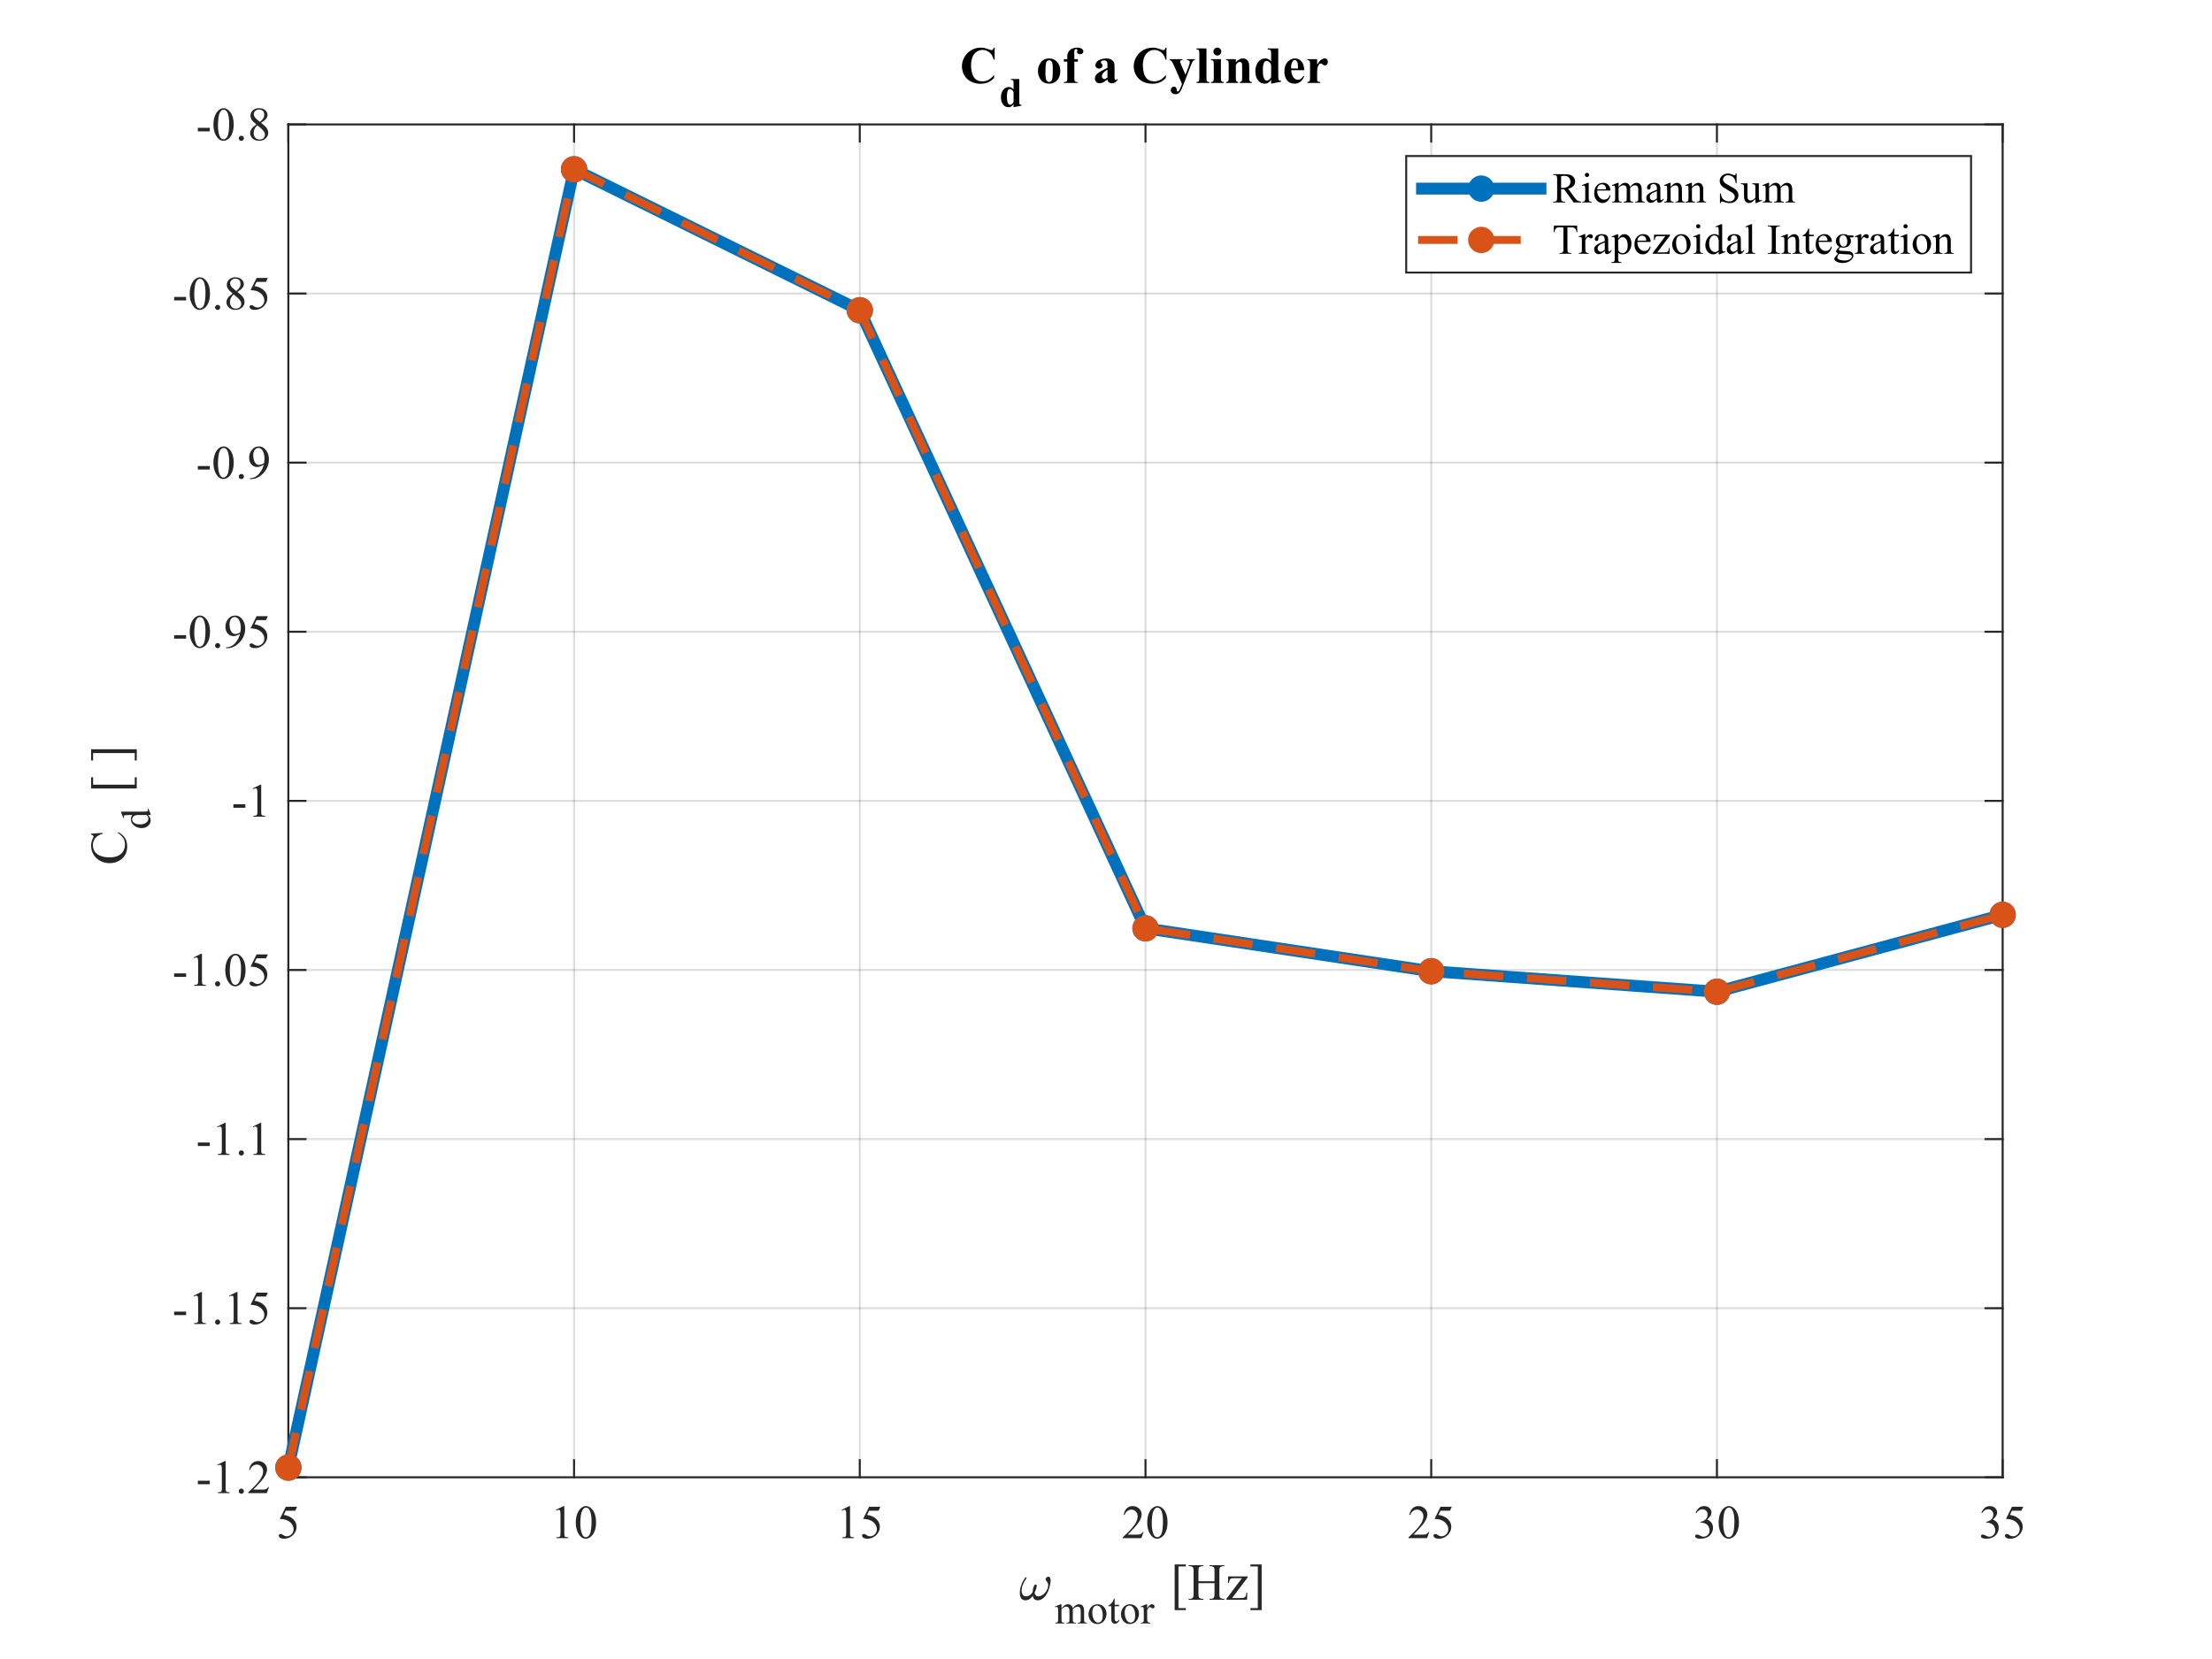 <?xml version="1.0"?>
<!DOCTYPE svg PUBLIC '-//W3C//DTD SVG 1.0//EN'
          'http://www.w3.org/TR/2001/REC-SVG-20010904/DTD/svg10.dtd'>
<svg xmlns:xlink="http://www.w3.org/1999/xlink" style="fill-opacity:1; color-rendering:auto; color-interpolation:auto; text-rendering:auto; stroke:black; stroke-linecap:square; stroke-miterlimit:10; shape-rendering:auto; stroke-opacity:1; fill:black; stroke-dasharray:none; font-weight:normal; stroke-width:1; font-family:'Dialog'; font-style:normal; stroke-linejoin:miter; font-size:12px; stroke-dashoffset:0; image-rendering:auto;" width="560" height="420" xmlns="http://www.w3.org/2000/svg"
><rect width="100%" height="100%" fill="#333333" stroke="none"/><!--Generated by the Batik Graphics2D SVG Generator--><defs id="genericDefs"
  /><g
  ><defs id="defs1"
    ><clipPath clipPathUnits="userSpaceOnUse" id="clipPath1"
      ><path d="M0 0 L560 0 L560 420 L0 420 L0 0 Z"
      /></clipPath
    ></defs
    ><g style="fill:white; stroke:white;"
    ><rect x="0" y="0" width="560" style="clip-path:url(#clipPath1); stroke:none;" height="420"
    /></g
    ><g style="fill:white; text-rendering:optimizeSpeed; color-rendering:optimizeSpeed; image-rendering:optimizeSpeed; shape-rendering:crispEdges; stroke:white; color-interpolation:sRGB;"
    ><rect x="0" width="560" height="420" y="0" style="stroke:none;"
      /><path style="stroke:none;" d="M73 374 L507 374 L507 31.5 L73 31.5 Z"
    /></g
    ><g style="stroke-linecap:butt; fill-opacity:0.149; fill:rgb(38,38,38); text-rendering:geometricPrecision; image-rendering:optimizeQuality; color-rendering:optimizeQuality; stroke-linejoin:round; stroke:rgb(38,38,38); color-interpolation:linearRGB; stroke-width:0.5; stroke-opacity:0.149;"
    ><line y2="31.5" style="fill:none;" x1="73" x2="73" y1="374"
      /><line y2="31.5" style="fill:none;" x1="145.333" x2="145.333" y1="374"
      /><line y2="31.5" style="fill:none;" x1="217.667" x2="217.667" y1="374"
      /><line y2="31.5" style="fill:none;" x1="290" x2="290" y1="374"
      /><line y2="31.5" style="fill:none;" x1="362.333" x2="362.333" y1="374"
      /><line y2="31.5" style="fill:none;" x1="434.667" x2="434.667" y1="374"
      /><line y2="31.5" style="fill:none;" x1="507" x2="507" y1="374"
      /><line y2="374" style="fill:none;" x1="507" x2="73" y1="374"
      /><line y2="331.188" style="fill:none;" x1="507" x2="73" y1="331.188"
      /><line y2="288.375" style="fill:none;" x1="507" x2="73" y1="288.375"
      /><line y2="245.562" style="fill:none;" x1="507" x2="73" y1="245.562"
      /><line y2="202.75" style="fill:none;" x1="507" x2="73" y1="202.75"
      /><line y2="159.938" style="fill:none;" x1="507" x2="73" y1="159.938"
      /><line y2="117.125" style="fill:none;" x1="507" x2="73" y1="117.125"
      /><line y2="74.312" style="fill:none;" x1="507" x2="73" y1="74.312"
      /><line y2="31.5" style="fill:none;" x1="507" x2="73" y1="31.5"
      /><line x1="73" x2="507" y1="374" style="stroke-linecap:square; fill-opacity:1; fill:none; stroke-opacity:1;" y2="374"
      /><line x1="73" x2="507" y1="31.5" style="stroke-linecap:square; fill-opacity:1; fill:none; stroke-opacity:1;" y2="31.5"
      /><line x1="73" x2="73" y1="374" style="stroke-linecap:square; fill-opacity:1; fill:none; stroke-opacity:1;" y2="369.66"
      /><line x1="145.333" x2="145.333" y1="374" style="stroke-linecap:square; fill-opacity:1; fill:none; stroke-opacity:1;" y2="369.66"
      /><line x1="217.667" x2="217.667" y1="374" style="stroke-linecap:square; fill-opacity:1; fill:none; stroke-opacity:1;" y2="369.66"
      /><line x1="290" x2="290" y1="374" style="stroke-linecap:square; fill-opacity:1; fill:none; stroke-opacity:1;" y2="369.66"
      /><line x1="362.333" x2="362.333" y1="374" style="stroke-linecap:square; fill-opacity:1; fill:none; stroke-opacity:1;" y2="369.66"
      /><line x1="434.667" x2="434.667" y1="374" style="stroke-linecap:square; fill-opacity:1; fill:none; stroke-opacity:1;" y2="369.66"
      /><line x1="507" x2="507" y1="374" style="stroke-linecap:square; fill-opacity:1; fill:none; stroke-opacity:1;" y2="369.66"
      /><line x1="73" x2="73" y1="31.5" style="stroke-linecap:square; fill-opacity:1; fill:none; stroke-opacity:1;" y2="35.84"
      /><line x1="145.333" x2="145.333" y1="31.5" style="stroke-linecap:square; fill-opacity:1; fill:none; stroke-opacity:1;" y2="35.84"
      /><line x1="217.667" x2="217.667" y1="31.5" style="stroke-linecap:square; fill-opacity:1; fill:none; stroke-opacity:1;" y2="35.84"
      /><line x1="290" x2="290" y1="31.5" style="stroke-linecap:square; fill-opacity:1; fill:none; stroke-opacity:1;" y2="35.84"
      /><line x1="362.333" x2="362.333" y1="31.5" style="stroke-linecap:square; fill-opacity:1; fill:none; stroke-opacity:1;" y2="35.84"
      /><line x1="434.667" x2="434.667" y1="31.5" style="stroke-linecap:square; fill-opacity:1; fill:none; stroke-opacity:1;" y2="35.84"
      /><line x1="507" x2="507" y1="31.5" style="stroke-linecap:square; fill-opacity:1; fill:none; stroke-opacity:1;" y2="35.84"
    /></g
    ><g transform="translate(73,378.4)" style="fill:rgb(38,38,38); text-rendering:geometricPrecision; color-rendering:optimizeQuality; image-rendering:optimizeQuality; font-family:'Times New Roman'; stroke:rgb(38,38,38); color-interpolation:linearRGB;"
    ><path style="stroke:none;" d="M2.209 3.055 L1.752 4.051 L-0.639 4.051 L-1.16 5.117 Q0.393 5.346 1.301 6.271 Q2.08 7.068 2.08 8.146 Q2.08 8.773 1.825 9.307 Q1.57 9.84 1.184 10.215 Q0.797 10.59 0.322 10.818 Q-0.352 11.141 -1.06 11.141 Q-1.775 11.141 -2.101 10.898 Q-2.426 10.654 -2.426 10.361 Q-2.426 10.197 -2.291 10.071 Q-2.156 9.945 -1.951 9.945 Q-1.799 9.945 -1.685 9.992 Q-1.57 10.039 -1.295 10.232 Q-0.856 10.537 -0.404 10.537 Q0.281 10.537 0.8 10.019 Q1.318 9.5 1.318 8.756 Q1.318 8.035 0.856 7.411 Q0.393 6.787 -0.422 6.447 Q-1.06 6.184 -2.162 6.143 L-0.639 3.055 Z"
    /></g
    ><g transform="translate(145.333,378.4)" style="fill:rgb(38,38,38); text-rendering:geometricPrecision; color-rendering:optimizeQuality; image-rendering:optimizeQuality; font-family:'Times New Roman'; stroke:rgb(38,38,38); color-interpolation:linearRGB;"
    ><path style="stroke:none;" d="M-4.594 3.834 L-2.66 2.891 L-2.467 2.891 L-2.467 9.6 Q-2.467 10.268 -2.411 10.432 Q-2.356 10.596 -2.18 10.684 Q-2.004 10.771 -1.465 10.783 L-1.465 11 L-4.453 11 L-4.453 10.783 Q-3.891 10.771 -3.727 10.687 Q-3.562 10.602 -3.498 10.458 Q-3.434 10.315 -3.434 9.6 L-3.434 5.311 Q-3.434 4.443 -3.492 4.197 Q-3.533 4.01 -3.642 3.922 Q-3.75 3.834 -3.902 3.834 Q-4.119 3.834 -4.506 4.016 ZM0.434 7.074 Q0.434 5.715 0.844 4.733 Q1.254 3.752 1.934 3.272 Q2.461 2.891 3.023 2.891 Q3.938 2.891 4.664 3.822 Q5.572 4.977 5.572 6.951 Q5.572 8.334 5.174 9.301 Q4.775 10.268 4.157 10.704 Q3.539 11.141 2.965 11.141 Q1.828 11.141 1.072 9.799 Q0.434 8.668 0.434 7.074 ZM1.582 7.221 Q1.582 8.861 1.986 9.898 Q2.32 10.771 2.982 10.771 Q3.299 10.771 3.639 10.487 Q3.978 10.203 4.154 9.535 Q4.424 8.527 4.424 6.693 Q4.424 5.334 4.143 4.426 Q3.932 3.752 3.598 3.471 Q3.357 3.277 3.018 3.277 Q2.619 3.277 2.309 3.635 Q1.887 4.121 1.734 5.164 Q1.582 6.207 1.582 7.221 Z"
    /></g
    ><g transform="translate(217.667,378.4)" style="fill:rgb(38,38,38); text-rendering:geometricPrecision; color-rendering:optimizeQuality; image-rendering:optimizeQuality; font-family:'Times New Roman'; stroke:rgb(38,38,38); color-interpolation:linearRGB;"
    ><path style="stroke:none;" d="M-4.594 3.834 L-2.66 2.891 L-2.467 2.891 L-2.467 9.6 Q-2.467 10.268 -2.411 10.432 Q-2.356 10.596 -2.18 10.684 Q-2.004 10.771 -1.465 10.783 L-1.465 11 L-4.453 11 L-4.453 10.783 Q-3.891 10.771 -3.727 10.687 Q-3.562 10.602 -3.498 10.458 Q-3.434 10.315 -3.434 9.6 L-3.434 5.311 Q-3.434 4.443 -3.492 4.197 Q-3.533 4.01 -3.642 3.922 Q-3.75 3.834 -3.902 3.834 Q-4.119 3.834 -4.506 4.016 ZM5.209 3.055 L4.752 4.051 L2.361 4.051 L1.84 5.117 Q3.393 5.346 4.301 6.271 Q5.08 7.068 5.08 8.146 Q5.08 8.773 4.825 9.307 Q4.57 9.84 4.184 10.215 Q3.797 10.59 3.322 10.818 Q2.648 11.141 1.94 11.141 Q1.225 11.141 0.899 10.898 Q0.574 10.654 0.574 10.361 Q0.574 10.197 0.709 10.071 Q0.844 9.945 1.049 9.945 Q1.201 9.945 1.315 9.992 Q1.43 10.039 1.705 10.232 Q2.144 10.537 2.596 10.537 Q3.281 10.537 3.8 10.019 Q4.318 9.5 4.318 8.756 Q4.318 8.035 3.856 7.411 Q3.393 6.787 2.578 6.447 Q1.94 6.184 0.838 6.143 L2.361 3.055 Z"
    /></g
    ><g transform="translate(290,378.4)" style="fill:rgb(38,38,38); text-rendering:geometricPrecision; color-rendering:optimizeQuality; image-rendering:optimizeQuality; font-family:'Times New Roman'; stroke:rgb(38,38,38); color-interpolation:linearRGB;"
    ><path style="stroke:none;" d="M-0.498 9.471 L-1.055 11 L-5.742 11 L-5.742 10.783 Q-3.674 8.896 -2.83 7.701 Q-1.986 6.506 -1.986 5.516 Q-1.986 4.76 -2.449 4.273 Q-2.912 3.787 -3.557 3.787 Q-4.143 3.787 -4.608 4.13 Q-5.074 4.473 -5.297 5.135 L-5.514 5.135 Q-5.367 4.051 -4.761 3.471 Q-4.154 2.891 -3.246 2.891 Q-2.279 2.891 -1.632 3.512 Q-0.984 4.133 -0.984 4.977 Q-0.984 5.58 -1.266 6.184 Q-1.699 7.133 -2.672 8.193 Q-4.131 9.787 -4.494 10.115 L-2.42 10.115 Q-1.787 10.115 -1.532 10.068 Q-1.277 10.021 -1.072 9.878 Q-0.867 9.734 -0.715 9.471 ZM0.434 7.074 Q0.434 5.715 0.844 4.733 Q1.254 3.752 1.934 3.272 Q2.461 2.891 3.023 2.891 Q3.938 2.891 4.664 3.822 Q5.572 4.977 5.572 6.951 Q5.572 8.334 5.174 9.301 Q4.775 10.268 4.157 10.704 Q3.539 11.141 2.965 11.141 Q1.828 11.141 1.072 9.799 Q0.434 8.668 0.434 7.074 ZM1.582 7.221 Q1.582 8.861 1.986 9.898 Q2.32 10.771 2.982 10.771 Q3.299 10.771 3.639 10.487 Q3.978 10.203 4.154 9.535 Q4.424 8.527 4.424 6.693 Q4.424 5.334 4.143 4.426 Q3.932 3.752 3.598 3.471 Q3.357 3.277 3.018 3.277 Q2.619 3.277 2.309 3.635 Q1.887 4.121 1.734 5.164 Q1.582 6.207 1.582 7.221 Z"
    /></g
    ><g transform="translate(362.333,378.4)" style="fill:rgb(38,38,38); text-rendering:geometricPrecision; color-rendering:optimizeQuality; image-rendering:optimizeQuality; font-family:'Times New Roman'; stroke:rgb(38,38,38); color-interpolation:linearRGB;"
    ><path style="stroke:none;" d="M-0.498 9.471 L-1.055 11 L-5.742 11 L-5.742 10.783 Q-3.674 8.896 -2.83 7.701 Q-1.986 6.506 -1.986 5.516 Q-1.986 4.76 -2.449 4.273 Q-2.912 3.787 -3.557 3.787 Q-4.143 3.787 -4.608 4.13 Q-5.074 4.473 -5.297 5.135 L-5.514 5.135 Q-5.367 4.051 -4.761 3.471 Q-4.154 2.891 -3.246 2.891 Q-2.279 2.891 -1.632 3.512 Q-0.984 4.133 -0.984 4.977 Q-0.984 5.58 -1.266 6.184 Q-1.699 7.133 -2.672 8.193 Q-4.131 9.787 -4.494 10.115 L-2.42 10.115 Q-1.787 10.115 -1.532 10.068 Q-1.277 10.021 -1.072 9.878 Q-0.867 9.734 -0.715 9.471 ZM5.209 3.055 L4.752 4.051 L2.361 4.051 L1.84 5.117 Q3.393 5.346 4.301 6.271 Q5.08 7.068 5.08 8.146 Q5.08 8.773 4.825 9.307 Q4.57 9.84 4.184 10.215 Q3.797 10.59 3.322 10.818 Q2.648 11.141 1.94 11.141 Q1.225 11.141 0.899 10.898 Q0.574 10.654 0.574 10.361 Q0.574 10.197 0.709 10.071 Q0.844 9.945 1.049 9.945 Q1.201 9.945 1.315 9.992 Q1.43 10.039 1.705 10.232 Q2.144 10.537 2.596 10.537 Q3.281 10.537 3.8 10.019 Q4.318 9.5 4.318 8.756 Q4.318 8.035 3.856 7.411 Q3.393 6.787 2.578 6.447 Q1.94 6.184 0.838 6.143 L2.361 3.055 Z"
    /></g
    ><g transform="translate(434.667,378.4)" style="fill:rgb(38,38,38); text-rendering:geometricPrecision; color-rendering:optimizeQuality; image-rendering:optimizeQuality; font-family:'Times New Roman'; stroke:rgb(38,38,38); color-interpolation:linearRGB;"
    ><path style="stroke:none;" d="M-5.391 4.566 Q-5.051 3.764 -4.532 3.327 Q-4.014 2.891 -3.24 2.891 Q-2.285 2.891 -1.775 3.512 Q-1.389 3.975 -1.389 4.502 Q-1.389 5.369 -2.478 6.295 Q-1.746 6.582 -1.371 7.115 Q-0.996 7.648 -0.996 8.369 Q-0.996 9.4 -1.652 10.156 Q-2.508 11.141 -4.131 11.141 Q-4.934 11.141 -5.224 10.941 Q-5.514 10.742 -5.514 10.514 Q-5.514 10.344 -5.376 10.215 Q-5.238 10.086 -5.045 10.086 Q-4.898 10.086 -4.746 10.133 Q-4.646 10.162 -4.295 10.347 Q-3.943 10.531 -3.809 10.566 Q-3.592 10.631 -3.346 10.631 Q-2.748 10.631 -2.306 10.168 Q-1.863 9.705 -1.863 9.072 Q-1.863 8.609 -2.068 8.17 Q-2.221 7.842 -2.402 7.672 Q-2.654 7.438 -3.094 7.247 Q-3.533 7.057 -3.99 7.057 L-4.178 7.057 L-4.178 6.881 Q-3.715 6.822 -3.249 6.547 Q-2.783 6.271 -2.572 5.885 Q-2.361 5.498 -2.361 5.035 Q-2.361 4.432 -2.739 4.06 Q-3.117 3.688 -3.68 3.688 Q-4.588 3.688 -5.197 4.66 ZM0.434 7.074 Q0.434 5.715 0.844 4.733 Q1.254 3.752 1.934 3.272 Q2.461 2.891 3.023 2.891 Q3.938 2.891 4.664 3.822 Q5.572 4.977 5.572 6.951 Q5.572 8.334 5.174 9.301 Q4.775 10.268 4.157 10.704 Q3.539 11.141 2.965 11.141 Q1.828 11.141 1.072 9.799 Q0.434 8.668 0.434 7.074 ZM1.582 7.221 Q1.582 8.861 1.986 9.898 Q2.32 10.771 2.982 10.771 Q3.299 10.771 3.639 10.487 Q3.978 10.203 4.154 9.535 Q4.424 8.527 4.424 6.693 Q4.424 5.334 4.143 4.426 Q3.932 3.752 3.598 3.471 Q3.357 3.277 3.018 3.277 Q2.619 3.277 2.309 3.635 Q1.887 4.121 1.734 5.164 Q1.582 6.207 1.582 7.221 Z"
    /></g
    ><g transform="translate(507,378.4)" style="fill:rgb(38,38,38); text-rendering:geometricPrecision; color-rendering:optimizeQuality; image-rendering:optimizeQuality; font-family:'Times New Roman'; stroke:rgb(38,38,38); color-interpolation:linearRGB;"
    ><path style="stroke:none;" d="M-5.391 4.566 Q-5.051 3.764 -4.532 3.327 Q-4.014 2.891 -3.24 2.891 Q-2.285 2.891 -1.775 3.512 Q-1.389 3.975 -1.389 4.502 Q-1.389 5.369 -2.478 6.295 Q-1.746 6.582 -1.371 7.115 Q-0.996 7.648 -0.996 8.369 Q-0.996 9.4 -1.652 10.156 Q-2.508 11.141 -4.131 11.141 Q-4.934 11.141 -5.224 10.941 Q-5.514 10.742 -5.514 10.514 Q-5.514 10.344 -5.376 10.215 Q-5.238 10.086 -5.045 10.086 Q-4.898 10.086 -4.746 10.133 Q-4.646 10.162 -4.295 10.347 Q-3.943 10.531 -3.809 10.566 Q-3.592 10.631 -3.346 10.631 Q-2.748 10.631 -2.306 10.168 Q-1.863 9.705 -1.863 9.072 Q-1.863 8.609 -2.068 8.17 Q-2.221 7.842 -2.402 7.672 Q-2.654 7.438 -3.094 7.247 Q-3.533 7.057 -3.99 7.057 L-4.178 7.057 L-4.178 6.881 Q-3.715 6.822 -3.249 6.547 Q-2.783 6.271 -2.572 5.885 Q-2.361 5.498 -2.361 5.035 Q-2.361 4.432 -2.739 4.06 Q-3.117 3.688 -3.68 3.688 Q-4.588 3.688 -5.197 4.66 ZM5.209 3.055 L4.752 4.051 L2.361 4.051 L1.84 5.117 Q3.393 5.346 4.301 6.271 Q5.08 7.068 5.08 8.146 Q5.08 8.773 4.825 9.307 Q4.57 9.84 4.184 10.215 Q3.797 10.59 3.322 10.818 Q2.648 11.141 1.94 11.141 Q1.225 11.141 0.899 10.898 Q0.574 10.654 0.574 10.361 Q0.574 10.197 0.709 10.071 Q0.844 9.945 1.049 9.945 Q1.201 9.945 1.315 9.992 Q1.43 10.039 1.705 10.232 Q2.144 10.537 2.596 10.537 Q3.281 10.537 3.8 10.019 Q4.318 9.5 4.318 8.756 Q4.318 8.035 3.856 7.411 Q3.393 6.787 2.578 6.447 Q1.94 6.184 0.838 6.143 L2.361 3.055 Z"
    /></g
    ><g transform="translate(258,405)" style="font-size:13.2px; fill:rgb(38,38,38); text-rendering:geometricPrecision; image-rendering:optimizeQuality; color-rendering:optimizeQuality; font-family:'mwa_cmmi10'; stroke:rgb(38,38,38); color-interpolation:linearRGB;"
    ><path style="stroke:none;" d="M1.594 0.141 Q0.844 0.141 0.516 -0.406 Q0.188 -0.953 0.188 -1.734 Q0.188 -2.266 0.281 -2.766 Q0.375 -3.266 0.562 -3.766 Q0.75 -4.281 1 -4.719 Q1.25 -5.172 1.547 -5.609 Q1.609 -5.688 1.703 -5.688 Q1.781 -5.688 1.828 -5.625 Q1.891 -5.578 1.891 -5.516 Q1.891 -5.438 1.844 -5.391 Q0.641 -3.734 0.641 -2.328 Q0.641 -1.719 0.922 -1.281 Q1.203 -0.859 1.781 -0.859 Q2.266 -0.859 2.688 -1.141 Q3.109 -1.438 3.422 -1.891 Q3.422 -2.125 3.5 -2.609 Q3.594 -3.094 3.75 -3.469 Q3.922 -3.859 4.172 -3.859 Q4.469 -3.859 4.469 -3.516 Q4.469 -3.297 4.375 -2.984 Q4.297 -2.672 4.188 -2.406 Q4.078 -2.141 3.922 -1.797 Q4.078 -0.859 4.875 -0.859 Q5.328 -0.859 5.781 -1.125 Q6.25 -1.391 6.594 -1.812 Q6.953 -2.234 7.156 -2.734 Q7.359 -3.234 7.359 -3.672 Q7.359 -4.078 7.234 -4.297 Q7.109 -4.516 6.906 -4.766 Q6.703 -5.016 6.703 -5.156 Q6.703 -5.422 6.922 -5.625 Q7.141 -5.844 7.391 -5.844 Q7.703 -5.844 7.844 -5.547 Q7.984 -5.25 7.984 -4.875 Q7.984 -4.281 7.734 -3.359 Q7.5 -2.438 7.188 -1.828 Q6.766 -0.984 6.125 -0.422 Q5.484 0.141 4.688 0.141 Q4.172 0.141 3.859 -0.156 Q3.547 -0.469 3.453 -0.984 Q3.094 -0.469 2.625 -0.156 Q2.156 0.141 1.594 0.141 Z"
    /></g
    ><g transform="translate(267,411)" style="font-size:10.56px; fill:rgb(38,38,38); text-rendering:geometricPrecision; image-rendering:optimizeQuality; color-rendering:optimizeQuality; font-family:'Times New Roman'; stroke:rgb(38,38,38); color-interpolation:linearRGB;"
    ><path style="stroke:none;" d="M1.732 -3.857 Q2.248 -4.372 2.341 -4.45 Q2.573 -4.646 2.841 -4.754 Q3.109 -4.862 3.372 -4.862 Q3.816 -4.862 4.135 -4.604 Q4.455 -4.347 4.563 -3.857 Q5.094 -4.476 5.46 -4.669 Q5.827 -4.862 6.213 -4.862 Q6.59 -4.862 6.881 -4.669 Q7.172 -4.476 7.343 -4.037 Q7.456 -3.738 7.456 -3.099 L7.456 -1.067 Q7.456 -0.624 7.523 -0.459 Q7.574 -0.345 7.714 -0.266 Q7.853 -0.186 8.168 -0.186 L8.168 0 L5.837 0 L5.837 -0.186 L5.935 -0.186 Q6.239 -0.186 6.409 -0.304 Q6.528 -0.387 6.579 -0.567 Q6.6 -0.655 6.6 -1.067 L6.6 -3.099 Q6.6 -3.676 6.461 -3.914 Q6.26 -4.244 5.816 -4.244 Q5.543 -4.244 5.267 -4.107 Q4.991 -3.97 4.599 -3.599 L4.589 -3.542 L4.599 -3.321 L4.599 -1.067 Q4.599 -0.583 4.654 -0.464 Q4.708 -0.345 4.857 -0.266 Q5.007 -0.186 5.368 -0.186 L5.368 0 L2.98 0 L2.98 -0.186 Q3.372 -0.186 3.519 -0.278 Q3.666 -0.371 3.723 -0.557 Q3.749 -0.644 3.749 -1.067 L3.749 -3.099 Q3.749 -3.676 3.578 -3.929 Q3.352 -4.259 2.944 -4.259 Q2.666 -4.259 2.393 -4.109 Q1.964 -3.883 1.732 -3.599 L1.732 -1.067 Q1.732 -0.603 1.797 -0.464 Q1.861 -0.325 1.988 -0.255 Q2.114 -0.186 2.501 -0.186 L2.501 0 L0.165 0 L0.165 -0.186 Q0.49 -0.186 0.619 -0.255 Q0.748 -0.325 0.815 -0.477 Q0.882 -0.629 0.882 -1.067 L0.882 -2.872 Q0.882 -3.651 0.835 -3.877 Q0.799 -4.048 0.722 -4.112 Q0.644 -4.177 0.51 -4.177 Q0.366 -4.177 0.165 -4.099 L0.088 -4.285 L1.511 -4.862 L1.732 -4.862 ZM10.854 -4.862 Q11.926 -4.862 12.576 -4.048 Q13.128 -3.352 13.128 -2.449 Q13.128 -1.815 12.824 -1.165 Q12.519 -0.516 11.986 -0.186 Q11.452 0.144 10.797 0.144 Q9.73 0.144 9.101 -0.706 Q8.57 -1.423 8.57 -2.315 Q8.57 -2.965 8.892 -3.607 Q9.214 -4.249 9.74 -4.556 Q10.266 -4.862 10.854 -4.862 ZM10.694 -4.527 Q10.421 -4.527 10.145 -4.365 Q9.869 -4.202 9.699 -3.795 Q9.529 -3.388 9.529 -2.748 Q9.529 -1.717 9.939 -0.969 Q10.349 -0.222 11.019 -0.222 Q11.519 -0.222 11.844 -0.634 Q12.169 -1.047 12.169 -2.052 Q12.169 -3.31 11.627 -4.032 Q11.261 -4.527 10.694 -4.527 ZM15.195 -6.275 L15.195 -4.723 L16.299 -4.723 L16.299 -4.362 L15.195 -4.362 L15.195 -1.299 Q15.195 -0.841 15.327 -0.681 Q15.458 -0.521 15.665 -0.521 Q15.835 -0.521 15.995 -0.626 Q16.154 -0.732 16.242 -0.938 L16.443 -0.938 Q16.263 -0.433 15.933 -0.178 Q15.603 0.077 15.252 0.077 Q15.015 0.077 14.788 -0.054 Q14.561 -0.186 14.453 -0.43 Q14.345 -0.675 14.345 -1.186 L14.345 -4.362 L13.597 -4.362 L13.597 -4.532 Q13.881 -4.646 14.177 -4.917 Q14.474 -5.187 14.706 -5.558 Q14.824 -5.754 15.036 -6.275 ZM19.068 -4.862 Q20.14 -4.862 20.79 -4.048 Q21.342 -3.352 21.342 -2.449 Q21.342 -1.815 21.038 -1.165 Q20.733 -0.516 20.2 -0.186 Q19.666 0.144 19.011 0.144 Q17.944 0.144 17.315 -0.706 Q16.784 -1.423 16.784 -2.315 Q16.784 -2.965 17.106 -3.607 Q17.428 -4.249 17.954 -4.556 Q18.48 -4.862 19.068 -4.862 ZM18.908 -4.527 Q18.635 -4.527 18.359 -4.365 Q18.083 -4.202 17.913 -3.795 Q17.743 -3.388 17.743 -2.748 Q17.743 -1.717 18.153 -0.969 Q18.562 -0.222 19.233 -0.222 Q19.733 -0.222 20.058 -0.634 Q20.383 -1.047 20.383 -2.052 Q20.383 -3.31 19.841 -4.032 Q19.475 -4.527 18.908 -4.527 ZM23.42 -4.862 L23.42 -3.8 Q24.013 -4.862 24.637 -4.862 Q24.92 -4.862 25.106 -4.69 Q25.291 -4.517 25.291 -4.29 Q25.291 -4.089 25.157 -3.95 Q25.023 -3.811 24.838 -3.811 Q24.657 -3.811 24.433 -3.988 Q24.209 -4.166 24.1 -4.166 Q24.008 -4.166 23.899 -4.063 Q23.667 -3.852 23.42 -3.367 L23.42 -1.103 Q23.42 -0.712 23.518 -0.51 Q23.585 -0.371 23.755 -0.278 Q23.925 -0.186 24.245 -0.186 L24.245 0 L21.826 0 L21.826 -0.186 Q22.187 -0.186 22.363 -0.299 Q22.492 -0.382 22.543 -0.562 Q22.569 -0.65 22.569 -1.062 L22.569 -2.893 Q22.569 -3.718 22.535 -3.875 Q22.502 -4.032 22.412 -4.104 Q22.321 -4.177 22.187 -4.177 Q22.027 -4.177 21.826 -4.099 L21.775 -4.285 L23.203 -4.862 Z"
    /></g
    ><g transform="translate(293,405)" style="font-size:13.2px; fill:rgb(38,38,38); text-rendering:geometricPrecision; image-rendering:optimizeQuality; color-rendering:optimizeQuality; font-family:'Times New Roman'; stroke:rgb(38,38,38); color-interpolation:linearRGB;"
    ><path style="stroke:none;" d="M7.219 2.617 L4.383 2.617 L4.383 -8.94 L7.219 -8.94 L7.219 -8.431 L5.35 -8.431 L5.35 2.114 L7.219 2.114 ZM10.409 -4.686 L14.47 -4.686 L14.47 -7.186 Q14.47 -7.857 14.386 -8.069 Q14.322 -8.231 14.115 -8.347 Q13.838 -8.501 13.529 -8.501 L13.219 -8.501 L13.219 -8.74 L16.958 -8.74 L16.958 -8.501 L16.648 -8.501 Q16.339 -8.501 16.062 -8.353 Q15.855 -8.25 15.781 -8.04 Q15.707 -7.831 15.707 -7.186 L15.707 -1.547 Q15.707 -0.883 15.791 -0.67 Q15.855 -0.509 16.055 -0.393 Q16.339 -0.238 16.648 -0.238 L16.958 -0.238 L16.958 0 L13.219 0 L13.219 -0.238 L13.529 -0.238 Q14.064 -0.238 14.309 -0.554 Q14.47 -0.76 14.47 -1.547 L14.47 -4.209 L10.409 -4.209 L10.409 -1.547 Q10.409 -0.883 10.493 -0.67 Q10.557 -0.509 10.764 -0.393 Q11.041 -0.238 11.35 -0.238 L11.666 -0.238 L11.666 0 L7.921 0 L7.921 -0.238 L8.231 -0.238 Q8.772 -0.238 9.017 -0.554 Q9.172 -0.76 9.172 -1.547 L9.172 -7.186 Q9.172 -7.857 9.088 -8.069 Q9.023 -8.231 8.824 -8.347 Q8.54 -8.501 8.231 -8.501 L7.921 -8.501 L7.921 -8.74 L11.666 -8.74 L11.666 -8.501 L11.35 -8.501 Q11.041 -8.501 10.764 -8.353 Q10.564 -8.25 10.486 -8.04 Q10.409 -7.831 10.409 -7.186 ZM22.771 -1.811 L22.7 0 L17.493 0 L17.493 -0.232 L21.411 -5.453 L19.478 -5.453 Q18.852 -5.453 18.659 -5.372 Q18.466 -5.292 18.343 -5.066 Q18.169 -4.744 18.144 -4.267 L17.886 -4.267 L17.924 -5.904 L22.874 -5.904 L22.874 -5.665 L18.917 -0.432 L21.07 -0.432 Q21.747 -0.432 21.988 -0.545 Q22.23 -0.657 22.378 -0.941 Q22.481 -1.147 22.552 -1.811 ZM23.57 -8.94 L26.406 -8.94 L26.406 2.623 L23.57 2.623 L23.57 2.114 L25.44 2.114 L25.44 -8.431 L23.57 -8.431 Z"
    /></g
    ><g style="fill:rgb(38,38,38); text-rendering:geometricPrecision; image-rendering:optimizeQuality; color-rendering:optimizeQuality; stroke-linejoin:round; stroke:rgb(38,38,38); color-interpolation:linearRGB; stroke-width:0.5;"
    ><line y2="31.5" style="fill:none;" x1="73" x2="73" y1="374"
      /><line y2="31.5" style="fill:none;" x1="507" x2="507" y1="374"
      /><line y2="374" style="fill:none;" x1="73" x2="77.34" y1="374"
      /><line y2="331.188" style="fill:none;" x1="73" x2="77.34" y1="331.188"
      /><line y2="288.375" style="fill:none;" x1="73" x2="77.34" y1="288.375"
      /><line y2="245.562" style="fill:none;" x1="73" x2="77.34" y1="245.562"
      /><line y2="202.75" style="fill:none;" x1="73" x2="77.34" y1="202.75"
      /><line y2="159.938" style="fill:none;" x1="73" x2="77.34" y1="159.938"
      /><line y2="117.125" style="fill:none;" x1="73" x2="77.34" y1="117.125"
      /><line y2="74.312" style="fill:none;" x1="73" x2="77.34" y1="74.312"
      /><line y2="31.5" style="fill:none;" x1="73" x2="77.34" y1="31.5"
      /><line y2="374" style="fill:none;" x1="507" x2="502.66" y1="374"
      /><line y2="331.188" style="fill:none;" x1="507" x2="502.66" y1="331.188"
      /><line y2="288.375" style="fill:none;" x1="507" x2="502.66" y1="288.375"
      /><line y2="245.562" style="fill:none;" x1="507" x2="502.66" y1="245.562"
      /><line y2="202.75" style="fill:none;" x1="507" x2="502.66" y1="202.75"
      /><line y2="159.938" style="fill:none;" x1="507" x2="502.66" y1="159.938"
      /><line y2="117.125" style="fill:none;" x1="507" x2="502.66" y1="117.125"
      /><line y2="74.312" style="fill:none;" x1="507" x2="502.66" y1="74.312"
      /><line y2="31.5" style="fill:none;" x1="507" x2="502.66" y1="31.5"
    /></g
    ><g transform="translate(68.6,374)" style="fill:rgb(38,38,38); text-rendering:geometricPrecision; color-rendering:optimizeQuality; image-rendering:optimizeQuality; font-family:'Times New Roman'; stroke:rgb(38,38,38); color-interpolation:linearRGB;"
    ><path style="stroke:none;" d="M-18.514 0.865 L-15.484 0.865 L-15.484 1.75 L-18.514 1.75 ZM-13.598 -3.166 L-11.664 -4.109 L-11.471 -4.109 L-11.471 2.6 Q-11.471 3.268 -11.415 3.432 Q-11.359 3.596 -11.184 3.684 Q-11.008 3.772 -10.469 3.783 L-10.469 4 L-13.457 4 L-13.457 3.783 Q-12.895 3.772 -12.73 3.687 Q-12.566 3.602 -12.502 3.458 Q-12.438 3.314 -12.438 2.6 L-12.438 -1.69 Q-12.438 -2.557 -12.496 -2.803 Q-12.537 -2.99 -12.646 -3.078 Q-12.754 -3.166 -12.906 -3.166 Q-13.123 -3.166 -13.51 -2.984 ZM-7.504 2.863 Q-7.229 2.863 -7.041 3.054 Q-6.854 3.244 -6.854 3.514 Q-6.854 3.783 -7.044 3.974 Q-7.234 4.164 -7.504 4.164 Q-7.773 4.164 -7.964 3.974 Q-8.154 3.783 -8.154 3.514 Q-8.154 3.238 -7.964 3.051 Q-7.773 2.863 -7.504 2.863 ZM-0.502 2.471 L-1.059 4 L-5.746 4 L-5.746 3.783 Q-3.678 1.897 -2.834 0.701 Q-1.99 -0.494 -1.99 -1.484 Q-1.99 -2.24 -2.453 -2.727 Q-2.916 -3.213 -3.561 -3.213 Q-4.146 -3.213 -4.612 -2.87 Q-5.078 -2.527 -5.301 -1.865 L-5.518 -1.865 Q-5.371 -2.949 -4.765 -3.529 Q-4.158 -4.109 -3.25 -4.109 Q-2.283 -4.109 -1.636 -3.488 Q-0.988 -2.867 -0.988 -2.023 Q-0.988 -1.42 -1.27 -0.816 Q-1.703 0.133 -2.676 1.193 Q-4.135 2.787 -4.498 3.115 L-2.424 3.115 Q-1.791 3.115 -1.536 3.068 Q-1.281 3.022 -1.076 2.878 Q-0.871 2.734 -0.719 2.471 Z"
    /></g
    ><g transform="translate(68.6,331.188)" style="fill:rgb(38,38,38); text-rendering:geometricPrecision; color-rendering:optimizeQuality; image-rendering:optimizeQuality; font-family:'Times New Roman'; stroke:rgb(38,38,38); color-interpolation:linearRGB;"
    ><path style="stroke:none;" d="M-24.514 0.865 L-21.484 0.865 L-21.484 1.75 L-24.514 1.75 ZM-19.598 -3.166 L-17.664 -4.109 L-17.471 -4.109 L-17.471 2.6 Q-17.471 3.268 -17.415 3.432 Q-17.359 3.596 -17.184 3.684 Q-17.008 3.772 -16.469 3.783 L-16.469 4 L-19.457 4 L-19.457 3.783 Q-18.895 3.772 -18.73 3.687 Q-18.566 3.602 -18.502 3.458 Q-18.438 3.314 -18.438 2.6 L-18.438 -1.69 Q-18.438 -2.557 -18.496 -2.803 Q-18.537 -2.99 -18.645 -3.078 Q-18.754 -3.166 -18.906 -3.166 Q-19.123 -3.166 -19.51 -2.984 ZM-13.504 2.863 Q-13.229 2.863 -13.041 3.054 Q-12.854 3.244 -12.854 3.514 Q-12.854 3.783 -13.044 3.974 Q-13.234 4.164 -13.504 4.164 Q-13.773 4.164 -13.964 3.974 Q-14.154 3.783 -14.154 3.514 Q-14.154 3.238 -13.964 3.051 Q-13.773 2.863 -13.504 2.863 ZM-10.598 -3.166 L-8.664 -4.109 L-8.471 -4.109 L-8.471 2.6 Q-8.471 3.268 -8.415 3.432 Q-8.359 3.596 -8.184 3.684 Q-8.008 3.772 -7.469 3.783 L-7.469 4 L-10.457 4 L-10.457 3.783 Q-9.895 3.772 -9.73 3.687 Q-9.566 3.602 -9.502 3.458 Q-9.438 3.314 -9.438 2.6 L-9.438 -1.69 Q-9.438 -2.557 -9.496 -2.803 Q-9.537 -2.99 -9.646 -3.078 Q-9.754 -3.166 -9.906 -3.166 Q-10.123 -3.166 -10.51 -2.984 ZM-0.795 -3.945 L-1.252 -2.949 L-3.643 -2.949 L-4.164 -1.883 Q-2.611 -1.654 -1.703 -0.729 Q-0.924 0.068 -0.924 1.147 Q-0.924 1.773 -1.179 2.307 Q-1.434 2.84 -1.82 3.215 Q-2.207 3.59 -2.682 3.818 Q-3.356 4.141 -4.064 4.141 Q-4.779 4.141 -5.104 3.897 Q-5.43 3.654 -5.43 3.361 Q-5.43 3.197 -5.295 3.071 Q-5.16 2.945 -4.955 2.945 Q-4.803 2.945 -4.689 2.992 Q-4.574 3.039 -4.299 3.232 Q-3.859 3.537 -3.408 3.537 Q-2.723 3.537 -2.204 3.019 Q-1.685 2.5 -1.685 1.756 Q-1.685 1.035 -2.148 0.411 Q-2.611 -0.213 -3.426 -0.553 Q-4.064 -0.816 -5.166 -0.857 L-3.643 -3.945 Z"
    /></g
    ><g transform="translate(68.6,288.375)" style="fill:rgb(38,38,38); text-rendering:geometricPrecision; color-rendering:optimizeQuality; image-rendering:optimizeQuality; font-family:'Times New Roman'; stroke:rgb(38,38,38); color-interpolation:linearRGB;"
    ><path style="stroke:none;" d="M-18.514 0.865 L-15.484 0.865 L-15.484 1.75 L-18.514 1.75 ZM-13.598 -3.166 L-11.664 -4.109 L-11.471 -4.109 L-11.471 2.6 Q-11.471 3.268 -11.415 3.432 Q-11.359 3.596 -11.184 3.684 Q-11.008 3.772 -10.469 3.783 L-10.469 4 L-13.457 4 L-13.457 3.783 Q-12.895 3.772 -12.73 3.687 Q-12.566 3.602 -12.502 3.458 Q-12.438 3.314 -12.438 2.6 L-12.438 -1.69 Q-12.438 -2.557 -12.496 -2.803 Q-12.537 -2.99 -12.646 -3.078 Q-12.754 -3.166 -12.906 -3.166 Q-13.123 -3.166 -13.51 -2.984 ZM-7.504 2.863 Q-7.229 2.863 -7.041 3.054 Q-6.854 3.244 -6.854 3.514 Q-6.854 3.783 -7.044 3.974 Q-7.234 4.164 -7.504 4.164 Q-7.773 4.164 -7.964 3.974 Q-8.154 3.783 -8.154 3.514 Q-8.154 3.238 -7.964 3.051 Q-7.773 2.863 -7.504 2.863 ZM-4.598 -3.166 L-2.664 -4.109 L-2.471 -4.109 L-2.471 2.6 Q-2.471 3.268 -2.415 3.432 Q-2.359 3.596 -2.184 3.684 Q-2.008 3.772 -1.469 3.783 L-1.469 4 L-4.457 4 L-4.457 3.783 Q-3.894 3.772 -3.731 3.687 Q-3.566 3.602 -3.502 3.458 Q-3.438 3.314 -3.438 2.6 L-3.438 -1.69 Q-3.438 -2.557 -3.496 -2.803 Q-3.537 -2.99 -3.646 -3.078 Q-3.754 -3.166 -3.906 -3.166 Q-4.123 -3.166 -4.51 -2.984 Z"
    /></g
    ><g transform="translate(68.6,245.562)" style="fill:rgb(38,38,38); text-rendering:geometricPrecision; color-rendering:optimizeQuality; image-rendering:optimizeQuality; font-family:'Times New Roman'; stroke:rgb(38,38,38); color-interpolation:linearRGB;"
    ><path style="stroke:none;" d="M-24.514 0.865 L-21.484 0.865 L-21.484 1.75 L-24.514 1.75 ZM-19.598 -3.166 L-17.664 -4.109 L-17.471 -4.109 L-17.471 2.6 Q-17.471 3.268 -17.415 3.432 Q-17.359 3.596 -17.184 3.684 Q-17.008 3.772 -16.469 3.783 L-16.469 4 L-19.457 4 L-19.457 3.783 Q-18.895 3.772 -18.73 3.687 Q-18.566 3.602 -18.502 3.458 Q-18.438 3.314 -18.438 2.6 L-18.438 -1.69 Q-18.438 -2.557 -18.496 -2.803 Q-18.537 -2.99 -18.645 -3.078 Q-18.754 -3.166 -18.906 -3.166 Q-19.123 -3.166 -19.51 -2.984 ZM-13.504 2.863 Q-13.229 2.863 -13.041 3.054 Q-12.854 3.244 -12.854 3.514 Q-12.854 3.783 -13.044 3.974 Q-13.234 4.164 -13.504 4.164 Q-13.773 4.164 -13.964 3.974 Q-14.154 3.783 -14.154 3.514 Q-14.154 3.238 -13.964 3.051 Q-13.773 2.863 -13.504 2.863 ZM-11.57 0.074 Q-11.57 -1.285 -11.16 -2.267 Q-10.75 -3.248 -10.07 -3.728 Q-9.543 -4.109 -8.98 -4.109 Q-8.066 -4.109 -7.34 -3.178 Q-6.432 -2.023 -6.432 -0.049 Q-6.432 1.334 -6.83 2.301 Q-7.229 3.268 -7.847 3.704 Q-8.465 4.141 -9.039 4.141 Q-10.176 4.141 -10.932 2.799 Q-11.57 1.668 -11.57 0.074 ZM-10.422 0.221 Q-10.422 1.861 -10.018 2.898 Q-9.684 3.772 -9.021 3.772 Q-8.705 3.772 -8.365 3.487 Q-8.025 3.203 -7.85 2.535 Q-7.58 1.527 -7.58 -0.307 Q-7.58 -1.666 -7.861 -2.574 Q-8.072 -3.248 -8.406 -3.529 Q-8.646 -3.723 -8.986 -3.723 Q-9.385 -3.723 -9.695 -3.365 Q-10.117 -2.879 -10.27 -1.836 Q-10.422 -0.793 -10.422 0.221 ZM-0.795 -3.945 L-1.252 -2.949 L-3.643 -2.949 L-4.164 -1.883 Q-2.611 -1.654 -1.703 -0.729 Q-0.924 0.068 -0.924 1.147 Q-0.924 1.773 -1.179 2.307 Q-1.434 2.84 -1.82 3.215 Q-2.207 3.59 -2.682 3.818 Q-3.356 4.141 -4.064 4.141 Q-4.779 4.141 -5.104 3.897 Q-5.43 3.654 -5.43 3.361 Q-5.43 3.197 -5.295 3.071 Q-5.16 2.945 -4.955 2.945 Q-4.803 2.945 -4.689 2.992 Q-4.574 3.039 -4.299 3.232 Q-3.859 3.537 -3.408 3.537 Q-2.723 3.537 -2.204 3.019 Q-1.685 2.5 -1.685 1.756 Q-1.685 1.035 -2.148 0.411 Q-2.611 -0.213 -3.426 -0.553 Q-4.064 -0.816 -5.166 -0.857 L-3.643 -3.945 Z"
    /></g
    ><g transform="translate(68.6,202.75)" style="fill:rgb(38,38,38); text-rendering:geometricPrecision; color-rendering:optimizeQuality; image-rendering:optimizeQuality; font-family:'Times New Roman'; stroke:rgb(38,38,38); color-interpolation:linearRGB;"
    ><path style="stroke:none;" d="M-9.514 0.865 L-6.484 0.865 L-6.484 1.75 L-9.514 1.75 ZM-4.598 -3.166 L-2.664 -4.109 L-2.471 -4.109 L-2.471 2.6 Q-2.471 3.268 -2.415 3.432 Q-2.359 3.596 -2.184 3.684 Q-2.008 3.772 -1.469 3.783 L-1.469 4 L-4.457 4 L-4.457 3.783 Q-3.894 3.772 -3.731 3.687 Q-3.566 3.602 -3.502 3.458 Q-3.438 3.314 -3.438 2.6 L-3.438 -1.69 Q-3.438 -2.557 -3.496 -2.803 Q-3.537 -2.99 -3.646 -3.078 Q-3.754 -3.166 -3.906 -3.166 Q-4.123 -3.166 -4.51 -2.984 Z"
    /></g
    ><g transform="translate(68.6,159.938)" style="fill:rgb(38,38,38); text-rendering:geometricPrecision; color-rendering:optimizeQuality; image-rendering:optimizeQuality; font-family:'Times New Roman'; stroke:rgb(38,38,38); color-interpolation:linearRGB;"
    ><path style="stroke:none;" d="M-24.514 0.865 L-21.484 0.865 L-21.484 1.75 L-24.514 1.75 ZM-20.57 0.074 Q-20.57 -1.285 -20.16 -2.267 Q-19.75 -3.248 -19.07 -3.728 Q-18.543 -4.109 -17.98 -4.109 Q-17.066 -4.109 -16.34 -3.178 Q-15.432 -2.023 -15.432 -0.049 Q-15.432 1.334 -15.83 2.301 Q-16.229 3.268 -16.847 3.704 Q-17.465 4.141 -18.039 4.141 Q-19.176 4.141 -19.932 2.799 Q-20.57 1.668 -20.57 0.074 ZM-19.422 0.221 Q-19.422 1.861 -19.018 2.898 Q-18.684 3.772 -18.021 3.772 Q-17.705 3.772 -17.365 3.487 Q-17.025 3.203 -16.85 2.535 Q-16.58 1.527 -16.58 -0.307 Q-16.58 -1.666 -16.861 -2.574 Q-17.072 -3.248 -17.406 -3.529 Q-17.646 -3.723 -17.986 -3.723 Q-18.385 -3.723 -18.695 -3.365 Q-19.117 -2.879 -19.27 -1.836 Q-19.422 -0.793 -19.422 0.221 ZM-13.504 2.863 Q-13.229 2.863 -13.041 3.054 Q-12.854 3.244 -12.854 3.514 Q-12.854 3.783 -13.044 3.974 Q-13.234 4.164 -13.504 4.164 Q-13.773 4.164 -13.964 3.974 Q-14.154 3.783 -14.154 3.514 Q-14.154 3.238 -13.964 3.051 Q-13.773 2.863 -13.504 2.863 ZM-11.371 4.164 L-11.371 3.947 Q-10.609 3.936 -9.953 3.593 Q-9.297 3.25 -8.685 2.394 Q-8.072 1.539 -7.832 0.514 Q-8.752 1.105 -9.496 1.105 Q-10.334 1.105 -10.932 0.458 Q-11.529 -0.19 -11.529 -1.262 Q-11.529 -2.305 -10.932 -3.119 Q-10.211 -4.109 -9.051 -4.109 Q-8.072 -4.109 -7.375 -3.301 Q-6.519 -2.299 -6.519 -0.828 Q-6.519 0.496 -7.17 1.642 Q-7.82 2.787 -8.98 3.543 Q-9.924 4.164 -11.037 4.164 ZM-7.738 0.08 Q-7.633 -0.682 -7.633 -1.139 Q-7.633 -1.707 -7.826 -2.366 Q-8.02 -3.025 -8.374 -3.377 Q-8.729 -3.728 -9.18 -3.728 Q-9.701 -3.728 -10.094 -3.26 Q-10.486 -2.791 -10.486 -1.865 Q-10.486 -0.629 -9.965 0.068 Q-9.584 0.572 -9.027 0.572 Q-8.758 0.572 -8.389 0.443 Q-8.02 0.315 -7.738 0.08 ZM-0.795 -3.945 L-1.252 -2.949 L-3.643 -2.949 L-4.164 -1.883 Q-2.611 -1.654 -1.703 -0.729 Q-0.924 0.068 -0.924 1.147 Q-0.924 1.773 -1.179 2.307 Q-1.434 2.84 -1.82 3.215 Q-2.207 3.59 -2.682 3.818 Q-3.356 4.141 -4.064 4.141 Q-4.779 4.141 -5.104 3.897 Q-5.43 3.654 -5.43 3.361 Q-5.43 3.197 -5.295 3.071 Q-5.16 2.945 -4.955 2.945 Q-4.803 2.945 -4.689 2.992 Q-4.574 3.039 -4.299 3.232 Q-3.859 3.537 -3.408 3.537 Q-2.723 3.537 -2.204 3.019 Q-1.685 2.5 -1.685 1.756 Q-1.685 1.035 -2.148 0.411 Q-2.611 -0.213 -3.426 -0.553 Q-4.064 -0.816 -5.166 -0.857 L-3.643 -3.945 Z"
    /></g
    ><g transform="translate(68.6,117.125)" style="fill:rgb(38,38,38); text-rendering:geometricPrecision; color-rendering:optimizeQuality; image-rendering:optimizeQuality; font-family:'Times New Roman'; stroke:rgb(38,38,38); color-interpolation:linearRGB;"
    ><path style="stroke:none;" d="M-18.514 0.865 L-15.484 0.865 L-15.484 1.75 L-18.514 1.75 ZM-14.57 0.074 Q-14.57 -1.285 -14.16 -2.267 Q-13.75 -3.248 -13.07 -3.728 Q-12.543 -4.109 -11.98 -4.109 Q-11.066 -4.109 -10.34 -3.178 Q-9.432 -2.023 -9.432 -0.049 Q-9.432 1.334 -9.83 2.301 Q-10.229 3.268 -10.847 3.704 Q-11.465 4.141 -12.039 4.141 Q-13.176 4.141 -13.932 2.799 Q-14.57 1.668 -14.57 0.074 ZM-13.422 0.221 Q-13.422 1.861 -13.018 2.898 Q-12.684 3.772 -12.021 3.772 Q-11.705 3.772 -11.365 3.487 Q-11.025 3.203 -10.85 2.535 Q-10.58 1.527 -10.58 -0.307 Q-10.58 -1.666 -10.861 -2.574 Q-11.072 -3.248 -11.406 -3.529 Q-11.646 -3.723 -11.986 -3.723 Q-12.385 -3.723 -12.695 -3.365 Q-13.117 -2.879 -13.27 -1.836 Q-13.422 -0.793 -13.422 0.221 ZM-7.504 2.863 Q-7.229 2.863 -7.041 3.054 Q-6.854 3.244 -6.854 3.514 Q-6.854 3.783 -7.044 3.974 Q-7.234 4.164 -7.504 4.164 Q-7.773 4.164 -7.964 3.974 Q-8.154 3.783 -8.154 3.514 Q-8.154 3.238 -7.964 3.051 Q-7.773 2.863 -7.504 2.863 ZM-5.371 4.164 L-5.371 3.947 Q-4.609 3.936 -3.953 3.593 Q-3.297 3.25 -2.685 2.394 Q-2.072 1.539 -1.832 0.514 Q-2.752 1.105 -3.496 1.105 Q-4.334 1.105 -4.932 0.458 Q-5.529 -0.19 -5.529 -1.262 Q-5.529 -2.305 -4.932 -3.119 Q-4.211 -4.109 -3.051 -4.109 Q-2.072 -4.109 -1.375 -3.301 Q-0.519 -2.299 -0.519 -0.828 Q-0.519 0.496 -1.17 1.642 Q-1.82 2.787 -2.981 3.543 Q-3.924 4.164 -5.037 4.164 ZM-1.738 0.08 Q-1.633 -0.682 -1.633 -1.139 Q-1.633 -1.707 -1.826 -2.366 Q-2.019 -3.025 -2.374 -3.377 Q-2.728 -3.728 -3.18 -3.728 Q-3.701 -3.728 -4.094 -3.26 Q-4.486 -2.791 -4.486 -1.865 Q-4.486 -0.629 -3.965 0.068 Q-3.584 0.572 -3.027 0.572 Q-2.758 0.572 -2.389 0.443 Q-2.019 0.315 -1.738 0.08 Z"
    /></g
    ><g transform="translate(68.6,74.312)" style="fill:rgb(38,38,38); text-rendering:geometricPrecision; color-rendering:optimizeQuality; image-rendering:optimizeQuality; font-family:'Times New Roman'; stroke:rgb(38,38,38); color-interpolation:linearRGB;"
    ><path style="stroke:none;" d="M-24.514 0.865 L-21.484 0.865 L-21.484 1.75 L-24.514 1.75 ZM-20.57 0.074 Q-20.57 -1.285 -20.16 -2.267 Q-19.75 -3.248 -19.07 -3.728 Q-18.543 -4.109 -17.98 -4.109 Q-17.066 -4.109 -16.34 -3.178 Q-15.432 -2.023 -15.432 -0.049 Q-15.432 1.334 -15.83 2.301 Q-16.229 3.268 -16.847 3.704 Q-17.465 4.141 -18.039 4.141 Q-19.176 4.141 -19.932 2.799 Q-20.57 1.668 -20.57 0.074 ZM-19.422 0.221 Q-19.422 1.861 -19.018 2.898 Q-18.684 3.772 -18.021 3.772 Q-17.705 3.772 -17.365 3.487 Q-17.025 3.203 -16.85 2.535 Q-16.58 1.527 -16.58 -0.307 Q-16.58 -1.666 -16.861 -2.574 Q-17.072 -3.248 -17.406 -3.529 Q-17.646 -3.723 -17.986 -3.723 Q-18.385 -3.723 -18.695 -3.365 Q-19.117 -2.879 -19.27 -1.836 Q-19.422 -0.793 -19.422 0.221 ZM-13.504 2.863 Q-13.229 2.863 -13.041 3.054 Q-12.854 3.244 -12.854 3.514 Q-12.854 3.783 -13.044 3.974 Q-13.234 4.164 -13.504 4.164 Q-13.773 4.164 -13.964 3.974 Q-14.154 3.783 -14.154 3.514 Q-14.154 3.238 -13.964 3.051 Q-13.773 2.863 -13.504 2.863 ZM-9.701 -0.002 Q-10.645 -0.775 -10.917 -1.244 Q-11.19 -1.713 -11.19 -2.217 Q-11.19 -2.99 -10.592 -3.55 Q-9.994 -4.109 -9.004 -4.109 Q-8.043 -4.109 -7.457 -3.588 Q-6.871 -3.066 -6.871 -2.398 Q-6.871 -1.953 -7.188 -1.49 Q-7.504 -1.027 -8.506 -0.4 Q-7.475 0.397 -7.141 0.854 Q-6.695 1.451 -6.695 2.113 Q-6.695 2.951 -7.334 3.546 Q-7.973 4.141 -9.01 4.141 Q-10.141 4.141 -10.773 3.432 Q-11.277 2.863 -11.277 2.189 Q-11.277 1.662 -10.923 1.144 Q-10.568 0.625 -9.701 -0.002 ZM-8.781 -0.629 Q-8.078 -1.262 -7.891 -1.628 Q-7.703 -1.994 -7.703 -2.457 Q-7.703 -3.072 -8.049 -3.421 Q-8.395 -3.769 -8.992 -3.769 Q-9.59 -3.769 -9.965 -3.424 Q-10.34 -3.078 -10.34 -2.615 Q-10.34 -2.311 -10.185 -2.006 Q-10.029 -1.701 -9.742 -1.426 ZM-9.426 0.221 Q-9.912 0.631 -10.146 1.114 Q-10.381 1.598 -10.381 2.16 Q-10.381 2.916 -9.968 3.37 Q-9.555 3.824 -8.916 3.824 Q-8.283 3.824 -7.902 3.467 Q-7.521 3.109 -7.521 2.6 Q-7.521 2.178 -7.744 1.844 Q-8.16 1.223 -9.426 0.221 ZM-0.795 -3.945 L-1.252 -2.949 L-3.643 -2.949 L-4.164 -1.883 Q-2.611 -1.654 -1.703 -0.729 Q-0.924 0.068 -0.924 1.147 Q-0.924 1.773 -1.179 2.307 Q-1.434 2.84 -1.82 3.215 Q-2.207 3.59 -2.682 3.818 Q-3.356 4.141 -4.064 4.141 Q-4.779 4.141 -5.104 3.897 Q-5.43 3.654 -5.43 3.361 Q-5.43 3.197 -5.295 3.071 Q-5.16 2.945 -4.955 2.945 Q-4.803 2.945 -4.689 2.992 Q-4.574 3.039 -4.299 3.232 Q-3.859 3.537 -3.408 3.537 Q-2.723 3.537 -2.204 3.019 Q-1.685 2.5 -1.685 1.756 Q-1.685 1.035 -2.148 0.411 Q-2.611 -0.213 -3.426 -0.553 Q-4.064 -0.816 -5.166 -0.857 L-3.643 -3.945 Z"
    /></g
    ><g transform="translate(68.6,31.5)" style="fill:rgb(38,38,38); text-rendering:geometricPrecision; color-rendering:optimizeQuality; image-rendering:optimizeQuality; font-family:'Times New Roman'; stroke:rgb(38,38,38); color-interpolation:linearRGB;"
    ><path style="stroke:none;" d="M-18.514 0.865 L-15.484 0.865 L-15.484 1.75 L-18.514 1.75 ZM-14.57 0.074 Q-14.57 -1.285 -14.16 -2.267 Q-13.75 -3.248 -13.07 -3.728 Q-12.543 -4.109 -11.98 -4.109 Q-11.066 -4.109 -10.34 -3.178 Q-9.432 -2.023 -9.432 -0.049 Q-9.432 1.334 -9.83 2.301 Q-10.229 3.268 -10.847 3.704 Q-11.465 4.141 -12.039 4.141 Q-13.176 4.141 -13.932 2.799 Q-14.57 1.668 -14.57 0.074 ZM-13.422 0.221 Q-13.422 1.861 -13.018 2.898 Q-12.684 3.772 -12.021 3.772 Q-11.705 3.772 -11.365 3.487 Q-11.025 3.203 -10.85 2.535 Q-10.58 1.527 -10.58 -0.307 Q-10.58 -1.666 -10.861 -2.574 Q-11.072 -3.248 -11.406 -3.529 Q-11.646 -3.723 -11.986 -3.723 Q-12.385 -3.723 -12.695 -3.365 Q-13.117 -2.879 -13.27 -1.836 Q-13.422 -0.793 -13.422 0.221 ZM-7.504 2.863 Q-7.229 2.863 -7.041 3.054 Q-6.854 3.244 -6.854 3.514 Q-6.854 3.783 -7.044 3.974 Q-7.234 4.164 -7.504 4.164 Q-7.773 4.164 -7.964 3.974 Q-8.154 3.783 -8.154 3.514 Q-8.154 3.238 -7.964 3.051 Q-7.773 2.863 -7.504 2.863 ZM-3.701 -0.002 Q-4.644 -0.775 -4.917 -1.244 Q-5.189 -1.713 -5.189 -2.217 Q-5.189 -2.99 -4.592 -3.55 Q-3.994 -4.109 -3.004 -4.109 Q-2.043 -4.109 -1.457 -3.588 Q-0.871 -3.066 -0.871 -2.398 Q-0.871 -1.953 -1.188 -1.49 Q-1.504 -1.027 -2.506 -0.4 Q-1.475 0.397 -1.141 0.854 Q-0.695 1.451 -0.695 2.113 Q-0.695 2.951 -1.334 3.546 Q-1.973 4.141 -3.01 4.141 Q-4.141 4.141 -4.773 3.432 Q-5.277 2.863 -5.277 2.189 Q-5.277 1.662 -4.923 1.144 Q-4.568 0.625 -3.701 -0.002 ZM-2.781 -0.629 Q-2.078 -1.262 -1.891 -1.628 Q-1.703 -1.994 -1.703 -2.457 Q-1.703 -3.072 -2.049 -3.421 Q-2.394 -3.769 -2.992 -3.769 Q-3.59 -3.769 -3.965 -3.424 Q-4.34 -3.078 -4.34 -2.615 Q-4.34 -2.311 -4.185 -2.006 Q-4.029 -1.701 -3.742 -1.426 ZM-3.426 0.221 Q-3.912 0.631 -4.146 1.114 Q-4.381 1.598 -4.381 2.16 Q-4.381 2.916 -3.968 3.37 Q-3.555 3.824 -2.916 3.824 Q-2.283 3.824 -1.902 3.467 Q-1.522 3.109 -1.522 2.6 Q-1.522 2.178 -1.744 1.844 Q-2.16 1.223 -3.426 0.221 Z"
    /></g
    ><g transform="translate(32,219) rotate(-90)" style="font-size:13.2px; fill:rgb(38,38,38); text-rendering:geometricPrecision; image-rendering:optimizeQuality; color-rendering:optimizeQuality; font-family:'Times New Roman'; stroke:rgb(38,38,38); color-interpolation:linearRGB;"
    ><path style="stroke:none;" d="M7.947 -8.94 L8.147 -5.968 L7.947 -5.968 Q7.548 -7.303 6.806 -7.889 Q6.065 -8.476 5.027 -8.476 Q4.157 -8.476 3.455 -8.034 Q2.752 -7.593 2.349 -6.626 Q1.946 -5.659 1.946 -4.222 Q1.946 -3.036 2.327 -2.166 Q2.707 -1.296 3.471 -0.831 Q4.235 -0.367 5.214 -0.367 Q6.065 -0.367 6.716 -0.732 Q7.367 -1.096 8.147 -2.179 L8.347 -2.05 Q7.689 -0.883 6.813 -0.342 Q5.936 0.2 4.731 0.2 Q2.559 0.2 1.366 -1.411 Q0.477 -2.61 0.477 -4.235 Q0.477 -5.543 1.063 -6.639 Q1.65 -7.734 2.678 -8.337 Q3.706 -8.94 4.924 -8.94 Q5.872 -8.94 6.793 -8.476 Q7.064 -8.334 7.18 -8.334 Q7.354 -8.334 7.483 -8.456 Q7.651 -8.63 7.721 -8.94 Z"
    /></g
    ><g transform="translate(38,210) rotate(-90)" style="font-size:10.56px; fill:rgb(38,38,38); text-rendering:geometricPrecision; image-rendering:optimizeQuality; color-rendering:optimizeQuality; font-family:'Times New Roman'; stroke:rgb(38,38,38); color-interpolation:linearRGB;"
    ><path style="stroke:none;" d="M3.666 -0.531 Q3.321 -0.17 2.991 -0.013 Q2.661 0.144 2.279 0.144 Q1.506 0.144 0.928 -0.503 Q0.351 -1.15 0.351 -2.166 Q0.351 -3.181 0.99 -4.024 Q1.629 -4.867 2.635 -4.867 Q3.259 -4.867 3.666 -4.471 L3.666 -5.342 Q3.666 -6.151 3.627 -6.337 Q3.589 -6.523 3.506 -6.59 Q3.424 -6.657 3.3 -6.657 Q3.166 -6.657 2.944 -6.574 L2.877 -6.755 L4.285 -7.332 L4.517 -7.332 L4.517 -1.872 Q4.517 -1.042 4.556 -0.859 Q4.594 -0.675 4.679 -0.603 Q4.764 -0.531 4.878 -0.531 Q5.017 -0.531 5.249 -0.619 L5.306 -0.438 L3.903 0.144 L3.666 0.144 ZM3.666 -0.892 L3.666 -3.326 Q3.635 -3.676 3.481 -3.965 Q3.326 -4.254 3.071 -4.401 Q2.815 -4.548 2.573 -4.548 Q2.119 -4.548 1.763 -4.141 Q1.294 -3.604 1.294 -2.573 Q1.294 -1.531 1.748 -0.977 Q2.202 -0.423 2.759 -0.423 Q3.228 -0.423 3.666 -0.892 Z"
    /></g
    ><g transform="translate(32,204) rotate(-90)" style="font-size:13.2px; fill:rgb(38,38,38); text-rendering:geometricPrecision; image-rendering:optimizeQuality; color-rendering:optimizeQuality; font-family:'Times New Roman'; stroke:rgb(38,38,38); color-interpolation:linearRGB;"
    ><path style="stroke:none;" d="M7.219 2.617 L4.383 2.617 L4.383 -8.94 L7.219 -8.94 L7.219 -8.431 L5.35 -8.431 L5.35 2.114 L7.219 2.114 ZM11.479 -8.94 L14.315 -8.94 L14.315 2.623 L11.479 2.623 L11.479 2.114 L13.348 2.114 L13.348 -8.431 L11.479 -8.431 Z"
    /></g
    ><g transform="translate(243,21)" style="font-size:13.2px; text-rendering:geometricPrecision; image-rendering:optimizeQuality; color-rendering:optimizeQuality; font-family:'Times New Roman'; color-interpolation:linearRGB; font-weight:bold;"
    ><path style="stroke:none;" d="M8.811 -8.94 L8.811 -5.91 L8.559 -5.91 Q8.276 -7.096 7.502 -7.728 Q6.729 -8.36 5.749 -8.36 Q4.931 -8.36 4.247 -7.889 Q3.564 -7.419 3.248 -6.658 Q2.842 -5.685 2.842 -4.492 Q2.842 -3.319 3.139 -2.356 Q3.435 -1.392 4.067 -0.899 Q4.699 -0.406 5.704 -0.406 Q6.529 -0.406 7.215 -0.767 Q7.902 -1.128 8.662 -2.011 L8.662 -1.257 Q7.928 -0.49 7.132 -0.145 Q6.336 0.2 5.272 0.2 Q3.874 0.2 2.788 -0.361 Q1.702 -0.922 1.112 -1.972 Q0.522 -3.023 0.522 -4.209 Q0.522 -5.459 1.176 -6.581 Q1.831 -7.702 2.942 -8.321 Q4.054 -8.94 5.304 -8.94 Q6.226 -8.94 7.251 -8.54 Q7.844 -8.308 8.005 -8.308 Q8.211 -8.308 8.363 -8.46 Q8.514 -8.611 8.559 -8.94 Z"
    /></g
    ><g transform="translate(253,27)" style="font-size:10.56px; text-rendering:geometricPrecision; image-rendering:optimizeQuality; color-rendering:optimizeQuality; font-family:'Times New Roman'; color-interpolation:linearRGB; font-weight:bold;"
    ><path style="stroke:none;" d="M5.043 -6.992 L5.043 -1.444 Q5.043 -0.882 5.074 -0.779 Q5.115 -0.608 5.231 -0.526 Q5.347 -0.443 5.636 -0.423 L5.636 -0.253 L3.599 0.144 L3.599 -0.619 Q3.233 -0.175 2.947 -0.015 Q2.661 0.144 2.3 0.144 Q1.377 0.144 0.841 -0.681 Q0.407 -1.351 0.407 -2.325 Q0.407 -3.104 0.675 -3.72 Q0.944 -4.336 1.41 -4.651 Q1.877 -4.965 2.413 -4.965 Q2.759 -4.965 3.027 -4.831 Q3.295 -4.697 3.599 -4.362 L3.599 -5.816 Q3.599 -6.368 3.553 -6.481 Q3.491 -6.631 3.367 -6.703 Q3.243 -6.775 2.903 -6.775 L2.903 -6.992 ZM3.599 -3.723 Q3.217 -4.455 2.666 -4.455 Q2.475 -4.455 2.351 -4.352 Q2.16 -4.192 2.039 -3.79 Q1.918 -3.388 1.918 -2.558 Q1.918 -1.645 2.052 -1.207 Q2.186 -0.768 2.418 -0.572 Q2.537 -0.474 2.743 -0.474 Q3.197 -0.474 3.599 -1.186 Z"
    /></g
    ><g transform="translate(259,21)" style="font-size:13.2px; text-rendering:geometricPrecision; image-rendering:optimizeQuality; color-rendering:optimizeQuality; font-family:'Times New Roman'; color-interpolation:linearRGB; font-weight:bold;"
    ><path style="stroke:none;" d="M6.587 -6.207 Q7.373 -6.207 8.05 -5.801 Q8.727 -5.395 9.078 -4.647 Q9.43 -3.899 9.43 -3.01 Q9.43 -1.727 8.778 -0.864 Q7.992 0.18 6.606 0.18 Q5.247 0.18 4.512 -0.773 Q3.777 -1.727 3.777 -2.984 Q3.777 -4.28 4.528 -5.243 Q5.279 -6.207 6.587 -6.207 ZM6.613 -5.749 Q6.284 -5.749 6.049 -5.501 Q5.814 -5.253 5.74 -4.521 Q5.665 -3.79 5.665 -2.488 Q5.665 -1.798 5.756 -1.199 Q5.827 -0.741 6.059 -0.503 Q6.291 -0.264 6.587 -0.264 Q6.877 -0.264 7.071 -0.425 Q7.322 -0.644 7.406 -1.038 Q7.535 -1.65 7.535 -3.513 Q7.535 -4.608 7.412 -5.018 Q7.29 -5.427 7.051 -5.614 Q6.884 -5.749 6.613 -5.749 ZM12.987 -5.395 L12.987 -1.212 Q12.987 -0.606 13.116 -0.451 Q13.322 -0.213 13.877 -0.232 L13.877 0 L10.325 0 L10.325 -0.232 Q10.731 -0.238 10.902 -0.326 Q11.073 -0.412 11.137 -0.567 Q11.202 -0.722 11.202 -1.212 L11.202 -5.395 L10.325 -5.395 L10.325 -6.026 L11.202 -6.026 L11.202 -6.471 L11.195 -6.774 Q11.195 -7.702 11.876 -8.321 Q12.556 -8.94 13.716 -8.94 Q14.508 -8.94 14.892 -8.643 Q15.275 -8.347 15.275 -7.986 Q15.275 -7.696 15.037 -7.483 Q14.798 -7.27 14.405 -7.27 Q14.07 -7.27 13.873 -7.444 Q13.677 -7.618 13.677 -7.831 Q13.677 -7.889 13.716 -8.069 Q13.741 -8.179 13.741 -8.276 Q13.741 -8.411 13.664 -8.476 Q13.561 -8.572 13.413 -8.572 Q13.226 -8.572 13.1 -8.418 Q12.974 -8.263 12.974 -7.921 L12.987 -6.793 L12.987 -6.026 L13.877 -6.026 L13.877 -5.395 ZM21.366 -0.889 Q20.264 0.084 19.387 0.084 Q18.872 0.084 18.53 -0.255 Q18.189 -0.593 18.189 -1.102 Q18.189 -1.792 18.782 -2.343 Q19.375 -2.894 21.366 -3.809 L21.366 -4.415 Q21.366 -5.098 21.292 -5.276 Q21.218 -5.453 21.012 -5.585 Q20.805 -5.717 20.548 -5.717 Q20.129 -5.717 19.858 -5.53 Q19.69 -5.414 19.69 -5.259 Q19.69 -5.124 19.871 -4.924 Q20.116 -4.647 20.116 -4.389 Q20.116 -4.073 19.881 -3.851 Q19.645 -3.629 19.265 -3.629 Q18.859 -3.629 18.585 -3.874 Q18.311 -4.119 18.311 -4.447 Q18.311 -4.911 18.678 -5.333 Q19.046 -5.756 19.703 -5.981 Q20.361 -6.207 21.07 -6.207 Q21.927 -6.207 22.427 -5.843 Q22.926 -5.479 23.074 -5.053 Q23.165 -4.782 23.165 -3.809 L23.165 -1.47 Q23.165 -1.057 23.197 -0.951 Q23.229 -0.844 23.293 -0.793 Q23.358 -0.741 23.442 -0.741 Q23.609 -0.741 23.783 -0.98 L23.977 -0.825 Q23.654 -0.348 23.309 -0.132 Q22.965 0.084 22.526 0.084 Q22.011 0.084 21.721 -0.158 Q21.431 -0.4 21.366 -0.889 ZM21.366 -1.36 L21.366 -3.377 Q20.586 -2.92 20.206 -2.398 Q19.955 -2.05 19.955 -1.695 Q19.955 -1.399 20.167 -1.173 Q20.328 -0.999 20.619 -0.999 Q20.941 -0.999 21.366 -1.36 ZM36.306 -8.94 L36.306 -5.91 L36.055 -5.91 Q35.772 -7.096 34.998 -7.728 Q34.225 -8.36 33.245 -8.36 Q32.426 -8.36 31.743 -7.889 Q31.06 -7.419 30.744 -6.658 Q30.338 -5.685 30.338 -4.492 Q30.338 -3.319 30.635 -2.356 Q30.931 -1.392 31.563 -0.899 Q32.194 -0.406 33.2 -0.406 Q34.025 -0.406 34.711 -0.767 Q35.398 -1.128 36.158 -2.011 L36.158 -1.257 Q35.423 -0.49 34.627 -0.145 Q33.831 0.2 32.768 0.2 Q31.369 0.2 30.283 -0.361 Q29.197 -0.922 28.608 -1.972 Q28.018 -3.023 28.018 -4.209 Q28.018 -5.459 28.672 -6.581 Q29.326 -7.702 30.438 -8.321 Q31.55 -8.94 32.8 -8.94 Q33.722 -8.94 34.747 -8.54 Q35.34 -8.308 35.501 -8.308 Q35.707 -8.308 35.858 -8.46 Q36.01 -8.611 36.055 -8.94 ZM40.238 0.245 L38.292 -4.222 Q37.853 -5.234 37.644 -5.466 Q37.434 -5.698 37.138 -5.788 L37.138 -6.026 L40.341 -6.026 L40.341 -5.788 Q40.025 -5.775 39.897 -5.665 Q39.768 -5.556 39.768 -5.401 Q39.768 -5.156 40.09 -4.434 L41.121 -2.075 L41.824 -3.899 Q42.204 -4.873 42.204 -5.253 Q42.204 -5.491 42.046 -5.633 Q41.888 -5.775 41.489 -5.788 L41.489 -6.026 L43.506 -6.026 L43.506 -5.788 Q43.209 -5.756 43.023 -5.559 Q42.836 -5.362 42.397 -4.222 L40.676 0.245 Q40.025 1.921 39.71 2.307 Q39.265 2.849 38.594 2.849 Q38.06 2.849 37.728 2.543 Q37.396 2.236 37.396 1.805 Q37.396 1.431 37.624 1.186 Q37.853 0.941 38.188 0.941 Q38.511 0.941 38.707 1.147 Q38.904 1.353 38.91 1.785 Q38.917 2.03 38.968 2.101 Q39.02 2.172 39.117 2.172 Q39.271 2.172 39.445 1.985 Q39.703 1.714 40.051 0.748 ZM46.432 -8.74 L46.432 -1.25 Q46.432 -0.612 46.58 -0.435 Q46.728 -0.258 47.16 -0.232 L47.16 0 L43.906 0 L43.906 -0.232 Q44.305 -0.245 44.498 -0.464 Q44.627 -0.612 44.627 -1.25 L44.627 -7.489 Q44.627 -8.121 44.479 -8.298 Q44.331 -8.476 43.906 -8.501 L43.906 -8.74 ZM49.191 -8.946 Q49.61 -8.946 49.9 -8.653 Q50.19 -8.36 50.19 -7.947 Q50.19 -7.535 49.896 -7.245 Q49.603 -6.955 49.191 -6.955 Q48.778 -6.955 48.488 -7.245 Q48.198 -7.535 48.198 -7.947 Q48.198 -8.36 48.488 -8.653 Q48.778 -8.946 49.191 -8.946 ZM50.093 -6.026 L50.093 -1.25 Q50.093 -0.612 50.241 -0.435 Q50.389 -0.258 50.821 -0.232 L50.821 0 L47.566 0 L47.566 -0.232 Q47.966 -0.245 48.159 -0.464 Q48.288 -0.612 48.288 -1.25 L48.288 -4.769 Q48.288 -5.408 48.14 -5.585 Q47.992 -5.762 47.566 -5.788 L47.566 -6.026 ZM53.87 -6.026 L53.87 -5.247 Q54.334 -5.749 54.759 -5.978 Q55.185 -6.207 55.675 -6.207 Q56.261 -6.207 56.648 -5.881 Q57.035 -5.556 57.163 -5.072 Q57.267 -4.705 57.267 -3.661 L57.267 -1.315 Q57.267 -0.619 57.392 -0.448 Q57.518 -0.277 57.918 -0.232 L57.918 0 L54.869 0 L54.869 -0.232 Q55.211 -0.277 55.359 -0.516 Q55.462 -0.677 55.462 -1.315 L55.462 -3.996 Q55.462 -4.737 55.404 -4.931 Q55.346 -5.124 55.207 -5.23 Q55.069 -5.337 54.901 -5.337 Q54.347 -5.337 53.87 -4.544 L53.87 -1.315 Q53.87 -0.638 53.996 -0.458 Q54.121 -0.277 54.463 -0.232 L54.463 0 L51.414 0 L51.414 -0.232 Q51.794 -0.271 51.956 -0.477 Q52.065 -0.619 52.065 -1.315 L52.065 -4.718 Q52.065 -5.401 51.94 -5.569 Q51.814 -5.736 51.414 -5.788 L51.414 -6.026 ZM64.608 -8.74 L64.608 -1.805 Q64.608 -1.102 64.647 -0.973 Q64.698 -0.76 64.843 -0.657 Q64.988 -0.554 65.349 -0.528 L65.349 -0.316 L62.803 0.18 L62.803 -0.773 Q62.346 -0.219 61.988 -0.019 Q61.63 0.18 61.179 0.18 Q60.025 0.18 59.355 -0.851 Q58.813 -1.689 58.813 -2.907 Q58.813 -3.88 59.149 -4.65 Q59.484 -5.42 60.067 -5.814 Q60.65 -6.207 61.321 -6.207 Q61.752 -6.207 62.088 -6.039 Q62.423 -5.872 62.803 -5.453 L62.803 -7.27 Q62.803 -7.96 62.745 -8.102 Q62.668 -8.289 62.513 -8.379 Q62.358 -8.469 61.933 -8.469 L61.933 -8.74 ZM62.803 -4.654 Q62.326 -5.569 61.636 -5.569 Q61.398 -5.569 61.243 -5.44 Q61.005 -5.24 60.853 -4.737 Q60.702 -4.235 60.702 -3.197 Q60.702 -2.056 60.87 -1.508 Q61.037 -0.96 61.327 -0.715 Q61.475 -0.593 61.733 -0.593 Q62.3 -0.593 62.803 -1.482 ZM71.195 -3.229 L67.888 -3.229 Q67.947 -2.03 68.527 -1.334 Q68.971 -0.799 69.597 -0.799 Q69.983 -0.799 70.299 -1.015 Q70.615 -1.231 70.976 -1.792 L71.195 -1.65 Q70.705 -0.651 70.112 -0.235 Q69.519 0.18 68.739 0.18 Q67.399 0.18 66.709 -0.851 Q66.155 -1.682 66.155 -2.913 Q66.155 -4.421 66.97 -5.314 Q67.785 -6.207 68.881 -6.207 Q69.796 -6.207 70.47 -5.456 Q71.143 -4.705 71.195 -3.229 ZM69.609 -3.661 Q69.609 -4.699 69.497 -5.085 Q69.384 -5.472 69.145 -5.672 Q69.01 -5.788 68.784 -5.788 Q68.449 -5.788 68.237 -5.459 Q67.856 -4.886 67.856 -3.886 L67.856 -3.661 ZM74.45 -6.026 L74.45 -4.66 Q75.049 -5.595 75.5 -5.901 Q75.952 -6.207 76.371 -6.207 Q76.731 -6.207 76.947 -5.984 Q77.163 -5.762 77.163 -5.356 Q77.163 -4.924 76.954 -4.686 Q76.744 -4.447 76.448 -4.447 Q76.106 -4.447 75.855 -4.666 Q75.603 -4.886 75.558 -4.911 Q75.494 -4.95 75.41 -4.95 Q75.223 -4.95 75.056 -4.808 Q74.791 -4.589 74.656 -4.183 Q74.45 -3.558 74.45 -2.804 L74.45 -1.418 L74.456 -1.057 Q74.456 -0.69 74.501 -0.587 Q74.579 -0.412 74.73 -0.332 Q74.882 -0.251 75.243 -0.232 L75.243 0 L71.988 0 L71.988 -0.232 Q72.381 -0.264 72.519 -0.448 Q72.658 -0.632 72.658 -1.418 L72.658 -4.75 Q72.658 -5.266 72.606 -5.408 Q72.542 -5.588 72.419 -5.672 Q72.297 -5.756 71.988 -5.788 L71.988 -6.026 Z"
    /></g
    ><g style="stroke-linecap:butt; fill:rgb(0,114,189); text-rendering:geometricPrecision; image-rendering:optimizeQuality; color-rendering:optimizeQuality; stroke-linejoin:round; stroke:rgb(0,114,189); color-interpolation:linearRGB; stroke-width:3;"
    ><path d="M73 371.54 L145.333 42.861 L217.667 78.552 L290 235.021 L362.333 245.881 L434.667 251.07 L507 231.593" style="fill:none; fill-rule:evenodd;"
      /><circle r="3.333" style="stroke:none;" cx="0" transform="translate(73,371.54)" cy="0"
    /></g
    ><g transform="translate(145.333,42.861)" style="stroke-linecap:butt; fill:rgb(0,114,189); text-rendering:geometricPrecision; image-rendering:optimizeQuality; color-rendering:optimizeQuality; stroke-linejoin:round; stroke:rgb(0,114,189); color-interpolation:linearRGB; stroke-width:3;"
    ><circle r="3.333" style="stroke:none;" cx="0" cy="0"
    /></g
    ><g transform="translate(217.667,78.552)" style="stroke-linecap:butt; fill:rgb(0,114,189); text-rendering:geometricPrecision; image-rendering:optimizeQuality; color-rendering:optimizeQuality; stroke-linejoin:round; stroke:rgb(0,114,189); color-interpolation:linearRGB; stroke-width:3;"
    ><circle r="3.333" style="stroke:none;" cx="0" cy="0"
    /></g
    ><g transform="translate(290,235.021)" style="stroke-linecap:butt; fill:rgb(0,114,189); text-rendering:geometricPrecision; image-rendering:optimizeQuality; color-rendering:optimizeQuality; stroke-linejoin:round; stroke:rgb(0,114,189); color-interpolation:linearRGB; stroke-width:3;"
    ><circle r="3.333" style="stroke:none;" cx="0" cy="0"
    /></g
    ><g transform="translate(362.333,245.881)" style="stroke-linecap:butt; fill:rgb(0,114,189); text-rendering:geometricPrecision; image-rendering:optimizeQuality; color-rendering:optimizeQuality; stroke-linejoin:round; stroke:rgb(0,114,189); color-interpolation:linearRGB; stroke-width:3;"
    ><circle r="3.333" style="stroke:none;" cx="0" cy="0"
    /></g
    ><g transform="translate(434.667,251.07)" style="stroke-linecap:butt; fill:rgb(0,114,189); text-rendering:geometricPrecision; image-rendering:optimizeQuality; color-rendering:optimizeQuality; stroke-linejoin:round; stroke:rgb(0,114,189); color-interpolation:linearRGB; stroke-width:3;"
    ><circle r="3.333" style="stroke:none;" cx="0" cy="0"
    /></g
    ><g transform="translate(507,231.593)" style="stroke-linecap:butt; fill:rgb(0,114,189); text-rendering:geometricPrecision; image-rendering:optimizeQuality; color-rendering:optimizeQuality; stroke-linejoin:round; stroke:rgb(0,114,189); color-interpolation:linearRGB; stroke-width:3;"
    ><circle r="3.333" style="stroke:none;" cx="0" cy="0"
    /></g
    ><g style="stroke-linecap:butt; fill:rgb(217,83,25); text-rendering:geometricPrecision; image-rendering:optimizeQuality; color-rendering:optimizeQuality; stroke-linejoin:bevel; stroke-dasharray:8,8; stroke:rgb(217,83,25); color-interpolation:linearRGB; stroke-width:2; stroke-miterlimit:1;"
    ><path d="M73 371.54 L145.333 42.861 L217.667 78.552 L290 235.021 L362.333 245.881 L434.667 251.07 L507 231.593" style="fill:none; fill-rule:evenodd;"
      /><circle r="3.333" style="stroke:none;" cx="0" transform="translate(73,371.54)" cy="0"
    /></g
    ><g style="stroke-linecap:butt; fill:rgb(217,83,25); text-rendering:geometricPrecision; image-rendering:optimizeQuality; color-rendering:optimizeQuality; stroke-linejoin:bevel; stroke-dasharray:8,8; stroke:rgb(217,83,25); color-interpolation:linearRGB; stroke-width:2; stroke-miterlimit:1;" transform="translate(145.333,42.861)"
    ><circle r="3.333" style="stroke:none;" cx="0" cy="0"
    /></g
    ><g style="stroke-linecap:butt; fill:rgb(217,83,25); text-rendering:geometricPrecision; image-rendering:optimizeQuality; color-rendering:optimizeQuality; stroke-linejoin:bevel; stroke-dasharray:8,8; stroke:rgb(217,83,25); color-interpolation:linearRGB; stroke-width:2; stroke-miterlimit:1;" transform="translate(217.667,78.552)"
    ><circle r="3.333" style="stroke:none;" cx="0" cy="0"
    /></g
    ><g style="stroke-linecap:butt; fill:rgb(217,83,25); text-rendering:geometricPrecision; image-rendering:optimizeQuality; color-rendering:optimizeQuality; stroke-linejoin:bevel; stroke-dasharray:8,8; stroke:rgb(217,83,25); color-interpolation:linearRGB; stroke-width:2; stroke-miterlimit:1;" transform="translate(290,235.021)"
    ><circle r="3.333" style="stroke:none;" cx="0" cy="0"
    /></g
    ><g style="stroke-linecap:butt; fill:rgb(217,83,25); text-rendering:geometricPrecision; image-rendering:optimizeQuality; color-rendering:optimizeQuality; stroke-linejoin:bevel; stroke-dasharray:8,8; stroke:rgb(217,83,25); color-interpolation:linearRGB; stroke-width:2; stroke-miterlimit:1;" transform="translate(362.333,245.881)"
    ><circle r="3.333" style="stroke:none;" cx="0" cy="0"
    /></g
    ><g style="stroke-linecap:butt; fill:rgb(217,83,25); text-rendering:geometricPrecision; image-rendering:optimizeQuality; color-rendering:optimizeQuality; stroke-linejoin:bevel; stroke-dasharray:8,8; stroke:rgb(217,83,25); color-interpolation:linearRGB; stroke-width:2; stroke-miterlimit:1;" transform="translate(434.667,251.07)"
    ><circle r="3.333" style="stroke:none;" cx="0" cy="0"
    /></g
    ><g style="stroke-linecap:butt; fill:rgb(217,83,25); text-rendering:geometricPrecision; image-rendering:optimizeQuality; color-rendering:optimizeQuality; stroke-linejoin:bevel; stroke-dasharray:8,8; stroke:rgb(217,83,25); color-interpolation:linearRGB; stroke-width:2; stroke-miterlimit:1;" transform="translate(507,231.593)"
    ><circle r="3.333" style="stroke:none;" cx="0" cy="0"
    /></g
    ><g style="fill:white; text-rendering:optimizeSpeed; color-rendering:optimizeSpeed; image-rendering:optimizeSpeed; shape-rendering:crispEdges; stroke:white; color-interpolation:sRGB;"
    ><path style="stroke:none;" d="M499 69 L499 39.5 L356 39.5 L356 69 Z"
    /></g
    ><g transform="translate(393,47.75)" style="font-size:10.8px; text-rendering:geometricPrecision; color-rendering:optimizeQuality; image-rendering:optimizeQuality; font-family:'Times New Roman'; color-interpolation:linearRGB;"
    ><path style="stroke:none;" d="M7.298 3.5 L5.389 3.5 L2.969 0.157 Q2.7 0.167 2.531 0.167 Q2.463 0.167 2.384 0.165 Q2.304 0.162 2.22 0.157 L2.22 2.234 Q2.22 2.909 2.368 3.073 Q2.568 3.305 2.969 3.305 L3.248 3.305 L3.248 3.5 L0.185 3.5 L0.185 3.305 L0.454 3.305 Q0.907 3.305 1.102 3.01 Q1.213 2.846 1.213 2.234 L1.213 -2.385 Q1.213 -3.06 1.065 -3.224 Q0.86 -3.456 0.454 -3.456 L0.185 -3.456 L0.185 -3.651 L2.79 -3.651 Q3.929 -3.651 4.469 -3.485 Q5.01 -3.319 5.387 -2.873 Q5.764 -2.427 5.764 -1.81 Q5.764 -1.151 5.334 -0.666 Q4.904 -0.181 4.003 0.019 L5.479 2.071 Q5.985 2.777 6.349 3.01 Q6.713 3.242 7.298 3.305 ZM2.22 -0.176 Q2.32 -0.176 2.394 -0.173 Q2.468 -0.17 2.515 -0.17 Q3.538 -0.17 4.058 -0.613 Q4.577 -1.056 4.577 -1.742 Q4.577 -2.412 4.158 -2.831 Q3.739 -3.25 3.048 -3.25 Q2.742 -3.25 2.22 -3.15 ZM8.77 -3.999 Q8.991 -3.999 9.147 -3.843 Q9.302 -3.688 9.302 -3.466 Q9.302 -3.245 9.147 -3.087 Q8.991 -2.928 8.77 -2.928 Q8.548 -2.928 8.39 -3.087 Q8.232 -3.245 8.232 -3.466 Q8.232 -3.688 8.387 -3.843 Q8.543 -3.999 8.77 -3.999 ZM9.207 -1.473 L9.207 2.408 Q9.207 2.862 9.273 3.012 Q9.339 3.163 9.469 3.236 Q9.598 3.31 9.94 3.31 L9.94 3.5 L7.594 3.5 L7.594 3.31 Q7.947 3.31 8.068 3.242 Q8.19 3.173 8.261 3.015 Q8.332 2.857 8.332 2.408 L8.332 0.547 Q8.332 -0.239 8.285 -0.471 Q8.248 -0.64 8.169 -0.706 Q8.089 -0.771 7.952 -0.771 Q7.805 -0.771 7.594 -0.692 L7.52 -0.882 L8.975 -1.473 ZM11.354 0.489 Q11.348 1.565 11.876 2.176 Q12.403 2.788 13.115 2.788 Q13.59 2.788 13.94 2.527 Q14.291 2.266 14.528 1.633 L14.692 1.739 Q14.581 2.461 14.048 3.054 Q13.516 3.648 12.714 3.648 Q11.844 3.648 11.225 2.97 Q10.605 2.292 10.605 1.148 Q10.605 -0.091 11.24 -0.785 Q11.876 -1.478 12.835 -1.478 Q13.648 -1.478 14.17 -0.943 Q14.692 -0.408 14.692 0.489 ZM11.354 0.183 L13.59 0.183 Q13.563 -0.281 13.479 -0.471 Q13.347 -0.766 13.086 -0.935 Q12.825 -1.104 12.54 -1.104 Q12.102 -1.104 11.757 -0.764 Q11.412 -0.423 11.354 0.183 ZM16.77 -0.445 Q17.297 -0.972 17.392 -1.051 Q17.629 -1.251 17.903 -1.362 Q18.177 -1.473 18.447 -1.473 Q18.9 -1.473 19.227 -1.209 Q19.554 -0.946 19.665 -0.445 Q20.208 -1.077 20.582 -1.275 Q20.957 -1.473 21.352 -1.473 Q21.737 -1.473 22.035 -1.275 Q22.333 -1.077 22.507 -0.629 Q22.623 -0.323 22.623 0.331 L22.623 2.408 Q22.623 2.862 22.692 3.031 Q22.744 3.147 22.887 3.228 Q23.029 3.31 23.351 3.31 L23.351 3.5 L20.967 3.5 L20.967 3.31 L21.067 3.31 Q21.378 3.31 21.552 3.189 Q21.674 3.104 21.727 2.92 Q21.748 2.83 21.748 2.408 L21.748 0.331 Q21.748 -0.26 21.605 -0.502 Q21.4 -0.84 20.946 -0.84 Q20.667 -0.84 20.384 -0.7 Q20.102 -0.56 19.702 -0.181 L19.691 -0.123 L19.702 0.104 L19.702 2.408 Q19.702 2.904 19.757 3.025 Q19.812 3.147 19.965 3.228 Q20.118 3.31 20.487 3.31 L20.487 3.5 L18.046 3.5 L18.046 3.31 Q18.447 3.31 18.597 3.215 Q18.747 3.12 18.805 2.93 Q18.831 2.841 18.831 2.408 L18.831 0.331 Q18.831 -0.26 18.657 -0.518 Q18.425 -0.856 18.009 -0.856 Q17.724 -0.856 17.445 -0.703 Q17.007 -0.471 16.77 -0.181 L16.77 2.408 Q16.77 2.883 16.835 3.025 Q16.901 3.168 17.031 3.239 Q17.16 3.31 17.555 3.31 L17.555 3.5 L15.166 3.5 L15.166 3.31 Q15.499 3.31 15.63 3.239 Q15.762 3.168 15.831 3.012 Q15.899 2.857 15.899 2.408 L15.899 0.563 Q15.899 -0.234 15.852 -0.466 Q15.815 -0.64 15.736 -0.706 Q15.657 -0.771 15.52 -0.771 Q15.372 -0.771 15.166 -0.692 L15.087 -0.882 L16.543 -1.473 L16.77 -1.473 ZM26.473 2.804 Q25.729 3.379 25.539 3.468 Q25.255 3.6 24.933 3.6 Q24.432 3.6 24.108 3.257 Q23.783 2.915 23.783 2.356 Q23.783 2.002 23.941 1.744 Q24.158 1.385 24.693 1.069 Q25.228 0.752 26.473 0.299 L26.473 0.109 Q26.473 -0.613 26.243 -0.882 Q26.014 -1.151 25.576 -1.151 Q25.244 -1.151 25.049 -0.972 Q24.848 -0.793 24.848 -0.56 L24.859 -0.255 Q24.859 -0.012 24.735 0.12 Q24.611 0.252 24.411 0.252 Q24.216 0.252 24.092 0.115 Q23.968 -0.023 23.968 -0.26 Q23.968 -0.714 24.432 -1.093 Q24.896 -1.473 25.734 -1.473 Q26.378 -1.473 26.789 -1.257 Q27.1 -1.093 27.248 -0.745 Q27.343 -0.518 27.343 0.183 L27.343 1.823 Q27.343 2.514 27.369 2.669 Q27.395 2.825 27.456 2.878 Q27.517 2.93 27.596 2.93 Q27.68 2.93 27.744 2.894 Q27.854 2.825 28.171 2.509 L28.171 2.804 Q27.58 3.595 27.042 3.595 Q26.784 3.595 26.631 3.416 Q26.478 3.236 26.473 2.804 ZM26.473 2.461 L26.473 0.621 Q25.676 0.937 25.444 1.069 Q25.028 1.301 24.848 1.554 Q24.669 1.807 24.669 2.108 Q24.669 2.487 24.896 2.738 Q25.123 2.989 25.418 2.989 Q25.819 2.989 26.473 2.461 ZM29.937 -0.45 Q30.786 -1.473 31.556 -1.473 Q31.952 -1.473 32.236 -1.275 Q32.521 -1.077 32.69 -0.624 Q32.806 -0.307 32.806 0.346 L32.806 2.408 Q32.806 2.867 32.88 3.031 Q32.938 3.163 33.067 3.236 Q33.196 3.31 33.544 3.31 L33.544 3.5 L31.155 3.5 L31.155 3.31 L31.256 3.31 Q31.593 3.31 31.728 3.207 Q31.862 3.104 31.915 2.904 Q31.936 2.825 31.936 2.408 L31.936 0.431 Q31.936 -0.228 31.765 -0.526 Q31.593 -0.824 31.187 -0.824 Q30.56 -0.824 29.937 -0.139 L29.937 2.408 Q29.937 2.899 29.995 3.015 Q30.069 3.168 30.198 3.239 Q30.328 3.31 30.723 3.31 L30.723 3.5 L28.334 3.5 L28.334 3.31 L28.44 3.31 Q28.809 3.31 28.938 3.123 Q29.067 2.936 29.067 2.408 L29.067 0.615 Q29.067 -0.255 29.028 -0.445 Q28.988 -0.634 28.906 -0.703 Q28.825 -0.771 28.688 -0.771 Q28.54 -0.771 28.334 -0.692 L28.255 -0.882 L29.71 -1.473 L29.937 -1.473 ZM35.337 -0.45 Q36.186 -1.473 36.956 -1.473 Q37.352 -1.473 37.636 -1.275 Q37.921 -1.077 38.09 -0.624 Q38.206 -0.307 38.206 0.346 L38.206 2.408 Q38.206 2.867 38.28 3.031 Q38.338 3.163 38.467 3.236 Q38.596 3.31 38.944 3.31 L38.944 3.5 L36.556 3.5 L36.556 3.31 L36.656 3.31 Q36.993 3.31 37.128 3.207 Q37.262 3.104 37.315 2.904 Q37.336 2.825 37.336 2.408 L37.336 0.431 Q37.336 -0.228 37.165 -0.526 Q36.993 -0.824 36.587 -0.824 Q35.96 -0.824 35.337 -0.139 L35.337 2.408 Q35.337 2.899 35.395 3.015 Q35.469 3.168 35.598 3.239 Q35.727 3.31 36.123 3.31 L36.123 3.5 L33.734 3.5 L33.734 3.31 L33.84 3.31 Q34.209 3.31 34.338 3.123 Q34.467 2.936 34.467 2.408 L34.467 0.615 Q34.467 -0.255 34.428 -0.445 Q34.388 -0.634 34.306 -0.703 Q34.225 -0.771 34.087 -0.771 Q33.94 -0.771 33.734 -0.692 L33.655 -0.882 L35.111 -1.473 L35.337 -1.473 ZM46.644 -3.814 L46.644 -1.341 L46.448 -1.341 Q46.353 -2.053 46.108 -2.475 Q45.863 -2.897 45.41 -3.144 Q44.956 -3.392 44.471 -3.392 Q43.922 -3.392 43.564 -3.058 Q43.205 -2.723 43.205 -2.296 Q43.205 -1.969 43.432 -1.7 Q43.759 -1.304 44.988 -0.645 Q45.99 -0.107 46.356 0.18 Q46.723 0.468 46.92 0.858 Q47.118 1.248 47.118 1.675 Q47.118 2.487 46.488 3.075 Q45.858 3.663 44.866 3.663 Q44.555 3.663 44.281 3.616 Q44.118 3.59 43.603 3.424 Q43.089 3.257 42.952 3.257 Q42.82 3.257 42.744 3.337 Q42.667 3.416 42.63 3.663 L42.435 3.663 L42.435 1.211 L42.63 1.211 Q42.768 1.981 43 2.364 Q43.232 2.746 43.709 2.999 Q44.186 3.252 44.756 3.252 Q45.415 3.252 45.797 2.904 Q46.179 2.556 46.179 2.081 Q46.179 1.818 46.035 1.549 Q45.889 1.28 45.584 1.048 Q45.378 0.89 44.46 0.376 Q43.543 -0.139 43.155 -0.445 Q42.768 -0.75 42.567 -1.119 Q42.367 -1.489 42.367 -1.932 Q42.367 -2.702 42.957 -3.258 Q43.548 -3.814 44.46 -3.814 Q45.03 -3.814 45.668 -3.535 Q45.963 -3.403 46.085 -3.403 Q46.222 -3.403 46.309 -3.485 Q46.396 -3.566 46.448 -3.814 ZM52.27 -1.331 L52.27 1.596 Q52.27 2.435 52.31 2.622 Q52.349 2.809 52.436 2.883 Q52.523 2.957 52.639 2.957 Q52.803 2.957 53.009 2.867 L53.082 3.052 L51.638 3.648 L51.4 3.648 L51.4 2.625 Q50.778 3.3 50.451 3.474 Q50.124 3.648 49.76 3.648 Q49.354 3.648 49.056 3.413 Q48.758 3.178 48.642 2.809 Q48.526 2.44 48.526 1.765 L48.526 -0.392 Q48.526 -0.735 48.452 -0.866 Q48.379 -0.998 48.233 -1.069 Q48.089 -1.141 47.709 -1.135 L47.709 -1.331 L49.402 -1.331 L49.402 1.902 Q49.402 2.577 49.636 2.788 Q49.871 2.999 50.203 2.999 Q50.43 2.999 50.717 2.857 Q51.005 2.714 51.4 2.313 L51.4 -0.423 Q51.4 -0.835 51.25 -0.98 Q51.1 -1.125 50.625 -1.135 L50.625 -1.331 ZM54.87 -0.445 Q55.398 -0.972 55.492 -1.051 Q55.73 -1.251 56.004 -1.362 Q56.278 -1.473 56.547 -1.473 Q57.001 -1.473 57.328 -1.209 Q57.654 -0.946 57.765 -0.445 Q58.308 -1.077 58.683 -1.275 Q59.057 -1.473 59.453 -1.473 Q59.838 -1.473 60.136 -1.275 Q60.434 -1.077 60.608 -0.629 Q60.724 -0.323 60.724 0.331 L60.724 2.408 Q60.724 2.862 60.792 3.031 Q60.845 3.147 60.987 3.228 Q61.13 3.31 61.451 3.31 L61.451 3.5 L59.068 3.5 L59.068 3.31 L59.168 3.31 Q59.479 3.31 59.653 3.189 Q59.774 3.104 59.827 2.92 Q59.848 2.83 59.848 2.408 L59.848 0.331 Q59.848 -0.26 59.706 -0.502 Q59.5 -0.84 59.047 -0.84 Q58.767 -0.84 58.485 -0.7 Q58.203 -0.56 57.802 -0.181 L57.792 -0.123 L57.802 0.104 L57.802 2.408 Q57.802 2.904 57.858 3.025 Q57.913 3.147 58.066 3.228 Q58.219 3.31 58.588 3.31 L58.588 3.5 L56.146 3.5 L56.146 3.31 Q56.547 3.31 56.697 3.215 Q56.848 3.12 56.906 2.93 Q56.932 2.841 56.932 2.408 L56.932 0.331 Q56.932 -0.26 56.758 -0.518 Q56.526 -0.856 56.109 -0.856 Q55.825 -0.856 55.545 -0.703 Q55.107 -0.471 54.87 -0.181 L54.87 2.408 Q54.87 2.883 54.936 3.025 Q55.002 3.168 55.131 3.239 Q55.26 3.31 55.656 3.31 L55.656 3.5 L53.267 3.5 L53.267 3.31 Q53.599 3.31 53.731 3.239 Q53.863 3.168 53.931 3.012 Q54 2.857 54 2.408 L54 0.563 Q54 -0.234 53.953 -0.466 Q53.916 -0.64 53.837 -0.706 Q53.757 -0.771 53.62 -0.771 Q53.473 -0.771 53.267 -0.692 L53.188 -0.882 L54.643 -1.473 L54.87 -1.473 Z"
    /></g
    ><g style="stroke-linecap:butt; fill:rgb(0,114,189); text-rendering:geometricPrecision; image-rendering:optimizeQuality; color-rendering:optimizeQuality; stroke-linejoin:round; stroke:rgb(0,114,189); color-interpolation:linearRGB; stroke-width:3;"
    ><line y2="47.75" style="fill:none;" x1="360" x2="390" y1="47.75"
    /></g
    ><g transform="translate(375,47.75)" style="stroke-linecap:butt; fill:rgb(0,114,189); text-rendering:geometricPrecision; image-rendering:optimizeQuality; color-rendering:optimizeQuality; stroke-linejoin:round; stroke:rgb(0,114,189); color-interpolation:linearRGB; stroke-width:3;"
    ><circle r="3.333" style="stroke:none;" cx="0" cy="0"
    /></g
    ><g transform="translate(393,60.75)" style="font-size:10.8px; text-rendering:geometricPrecision; color-rendering:optimizeQuality; image-rendering:optimizeQuality; font-family:'Times New Roman'; color-interpolation:linearRGB;"
    ><path style="stroke:none;" d="M6.249 -3.651 L6.328 -1.974 L6.128 -1.974 Q6.07 -2.417 5.97 -2.607 Q5.806 -2.913 5.535 -3.058 Q5.263 -3.203 4.82 -3.203 L3.813 -3.203 L3.813 2.261 Q3.813 2.92 3.955 3.083 Q4.155 3.305 4.572 3.305 L4.82 3.305 L4.82 3.5 L1.788 3.5 L1.788 3.305 L2.041 3.305 Q2.494 3.305 2.684 3.031 Q2.8 2.862 2.8 2.261 L2.8 -3.203 L1.941 -3.203 Q1.44 -3.203 1.229 -3.129 Q0.955 -3.029 0.759 -2.744 Q0.564 -2.459 0.527 -1.974 L0.327 -1.974 L0.411 -3.651 ZM8.348 -1.473 L8.348 -0.387 Q8.954 -1.473 9.592 -1.473 Q9.882 -1.473 10.072 -1.296 Q10.262 -1.119 10.262 -0.887 Q10.262 -0.682 10.125 -0.539 Q9.988 -0.397 9.798 -0.397 Q9.614 -0.397 9.384 -0.579 Q9.155 -0.761 9.044 -0.761 Q8.949 -0.761 8.838 -0.655 Q8.601 -0.439 8.348 0.056 L8.348 2.372 Q8.348 2.772 8.448 2.978 Q8.517 3.12 8.691 3.215 Q8.865 3.31 9.192 3.31 L9.192 3.5 L6.718 3.5 L6.718 3.31 Q7.088 3.31 7.267 3.194 Q7.399 3.11 7.451 2.925 Q7.478 2.836 7.478 2.414 L7.478 0.542 Q7.478 -0.302 7.444 -0.463 Q7.409 -0.624 7.317 -0.698 Q7.225 -0.771 7.088 -0.771 Q6.924 -0.771 6.718 -0.692 L6.666 -0.882 L8.126 -1.473 ZM13.268 2.804 Q12.524 3.379 12.335 3.468 Q12.05 3.6 11.728 3.6 Q11.227 3.6 10.903 3.257 Q10.579 2.915 10.579 2.356 Q10.579 2.002 10.737 1.744 Q10.953 1.385 11.488 1.069 Q12.023 0.752 13.268 0.299 L13.268 0.109 Q13.268 -0.613 13.039 -0.882 Q12.809 -1.151 12.371 -1.151 Q12.039 -1.151 11.844 -0.972 Q11.644 -0.793 11.644 -0.56 L11.654 -0.255 Q11.654 -0.012 11.53 0.12 Q11.406 0.252 11.206 0.252 Q11.011 0.252 10.887 0.115 Q10.763 -0.023 10.763 -0.26 Q10.763 -0.714 11.227 -1.093 Q11.691 -1.473 12.53 -1.473 Q13.173 -1.473 13.584 -1.257 Q13.896 -1.093 14.043 -0.745 Q14.138 -0.518 14.138 0.183 L14.138 1.823 Q14.138 2.514 14.165 2.669 Q14.191 2.825 14.252 2.878 Q14.312 2.93 14.391 2.93 Q14.476 2.93 14.539 2.894 Q14.65 2.825 14.966 2.509 L14.966 2.804 Q14.375 3.595 13.838 3.595 Q13.579 3.595 13.426 3.416 Q13.273 3.236 13.268 2.804 ZM13.268 2.461 L13.268 0.621 Q12.472 0.937 12.24 1.069 Q11.823 1.301 11.644 1.554 Q11.464 1.807 11.464 2.108 Q11.464 2.487 11.691 2.738 Q11.918 2.989 12.213 2.989 Q12.614 2.989 13.268 2.461 ZM14.977 -0.851 L16.464 -1.452 L16.664 -1.452 L16.664 -0.323 Q17.038 -0.961 17.416 -1.217 Q17.793 -1.473 18.209 -1.473 Q18.937 -1.473 19.422 -0.903 Q20.018 -0.207 20.018 0.911 Q20.018 2.16 19.301 2.978 Q18.71 3.648 17.814 3.648 Q17.423 3.648 17.139 3.537 Q16.928 3.458 16.664 3.22 L16.664 4.692 Q16.664 5.188 16.725 5.322 Q16.785 5.456 16.936 5.535 Q17.086 5.615 17.481 5.615 L17.481 5.81 L14.95 5.81 L14.95 5.615 L15.082 5.615 Q15.372 5.62 15.578 5.504 Q15.678 5.446 15.733 5.317 Q15.789 5.188 15.789 4.66 L15.789 0.093 Q15.789 -0.376 15.746 -0.502 Q15.704 -0.629 15.612 -0.692 Q15.52 -0.756 15.361 -0.756 Q15.235 -0.756 15.04 -0.682 ZM16.664 -0.012 L16.664 1.791 Q16.664 2.377 16.712 2.561 Q16.785 2.867 17.073 3.099 Q17.36 3.331 17.798 3.331 Q18.325 3.331 18.652 2.92 Q19.079 2.382 19.079 1.406 Q19.079 0.299 18.594 -0.297 Q18.257 -0.708 17.793 -0.708 Q17.54 -0.708 17.292 -0.582 Q17.102 -0.487 16.664 -0.012 ZM21.537 0.489 Q21.531 1.565 22.059 2.176 Q22.586 2.788 23.298 2.788 Q23.773 2.788 24.123 2.527 Q24.474 2.266 24.711 1.633 L24.875 1.739 Q24.764 2.461 24.231 3.054 Q23.699 3.648 22.897 3.648 Q22.027 3.648 21.407 2.97 Q20.788 2.292 20.788 1.148 Q20.788 -0.091 21.423 -0.785 Q22.059 -1.478 23.019 -1.478 Q23.831 -1.478 24.353 -0.943 Q24.875 -0.408 24.875 0.489 ZM21.537 0.183 L23.773 0.183 Q23.746 -0.281 23.662 -0.471 Q23.53 -0.766 23.269 -0.935 Q23.008 -1.104 22.723 -1.104 Q22.285 -1.104 21.94 -0.764 Q21.595 -0.423 21.537 0.183 ZM29.716 2.018 L29.658 3.5 L25.397 3.5 L25.397 3.31 L28.603 -0.961 L27.021 -0.961 Q26.51 -0.961 26.351 -0.895 Q26.193 -0.83 26.093 -0.645 Q25.951 -0.381 25.93 0.009 L25.719 0.009 L25.75 -1.331 L29.8 -1.331 L29.8 -1.135 L26.562 3.147 L28.324 3.147 Q28.877 3.147 29.075 3.054 Q29.273 2.962 29.394 2.73 Q29.479 2.561 29.537 2.018 ZM32.674 -1.473 Q33.771 -1.473 34.435 -0.64 Q35 0.072 35 0.995 Q35 1.644 34.689 2.308 Q34.377 2.973 33.832 3.31 Q33.286 3.648 32.616 3.648 Q31.525 3.648 30.881 2.777 Q30.338 2.045 30.338 1.132 Q30.338 0.468 30.668 -0.189 Q30.997 -0.845 31.535 -1.159 Q32.073 -1.473 32.674 -1.473 ZM32.511 -1.13 Q32.231 -1.13 31.949 -0.964 Q31.667 -0.798 31.493 -0.381 Q31.319 0.035 31.319 0.689 Q31.319 1.744 31.738 2.509 Q32.157 3.273 32.843 3.273 Q33.355 3.273 33.687 2.851 Q34.019 2.429 34.019 1.401 Q34.019 0.115 33.465 -0.624 Q33.091 -1.13 32.511 -1.13 ZM36.94 -3.999 Q37.162 -3.999 37.318 -3.843 Q37.473 -3.688 37.473 -3.466 Q37.473 -3.245 37.318 -3.087 Q37.162 -2.928 36.94 -2.928 Q36.719 -2.928 36.561 -3.087 Q36.403 -3.245 36.403 -3.466 Q36.403 -3.688 36.558 -3.843 Q36.714 -3.999 36.94 -3.999 ZM37.378 -1.473 L37.378 2.408 Q37.378 2.862 37.444 3.012 Q37.51 3.163 37.639 3.236 Q37.768 3.31 38.111 3.31 L38.111 3.5 L35.764 3.5 L35.764 3.31 Q36.118 3.31 36.239 3.242 Q36.36 3.173 36.431 3.015 Q36.503 2.857 36.503 2.408 L36.503 0.547 Q36.503 -0.239 36.455 -0.471 Q36.418 -0.64 36.339 -0.706 Q36.26 -0.771 36.123 -0.771 Q35.975 -0.771 35.764 -0.692 L35.691 -0.882 L37.146 -1.473 ZM42.124 2.957 Q41.771 3.326 41.433 3.487 Q41.096 3.648 40.706 3.648 Q39.915 3.648 39.324 2.986 Q38.733 2.324 38.733 1.285 Q38.733 0.246 39.387 -0.616 Q40.041 -1.478 41.069 -1.478 Q41.708 -1.478 42.124 -1.072 L42.124 -1.963 Q42.124 -2.791 42.085 -2.981 Q42.045 -3.171 41.961 -3.24 Q41.876 -3.308 41.75 -3.308 Q41.613 -3.308 41.386 -3.224 L41.317 -3.408 L42.757 -3.999 L42.994 -3.999 L42.994 1.586 Q42.994 2.435 43.034 2.622 Q43.073 2.809 43.16 2.883 Q43.248 2.957 43.364 2.957 Q43.506 2.957 43.743 2.867 L43.801 3.052 L42.367 3.648 L42.124 3.648 ZM42.124 2.588 L42.124 0.099 Q42.093 -0.26 41.934 -0.555 Q41.776 -0.851 41.515 -1.001 Q41.254 -1.151 41.006 -1.151 Q40.542 -1.151 40.178 -0.735 Q39.698 -0.186 39.698 0.869 Q39.698 1.934 40.163 2.501 Q40.627 3.068 41.196 3.068 Q41.676 3.068 42.124 2.588 ZM46.849 2.804 Q46.106 3.379 45.916 3.468 Q45.631 3.6 45.309 3.6 Q44.808 3.6 44.484 3.257 Q44.16 2.915 44.16 2.356 Q44.16 2.002 44.318 1.744 Q44.534 1.385 45.069 1.069 Q45.605 0.752 46.849 0.299 L46.849 0.109 Q46.849 -0.613 46.62 -0.882 Q46.39 -1.151 45.953 -1.151 Q45.62 -1.151 45.425 -0.972 Q45.225 -0.793 45.225 -0.56 L45.236 -0.255 Q45.236 -0.012 45.112 0.12 Q44.988 0.252 44.787 0.252 Q44.592 0.252 44.468 0.115 Q44.344 -0.023 44.344 -0.26 Q44.344 -0.714 44.808 -1.093 Q45.273 -1.473 46.111 -1.473 Q46.754 -1.473 47.166 -1.257 Q47.477 -1.093 47.624 -0.745 Q47.719 -0.518 47.719 0.183 L47.719 1.823 Q47.719 2.514 47.746 2.669 Q47.772 2.825 47.833 2.878 Q47.893 2.93 47.972 2.93 Q48.057 2.93 48.12 2.894 Q48.231 2.825 48.547 2.509 L48.547 2.804 Q47.957 3.595 47.419 3.595 Q47.16 3.595 47.007 3.416 Q46.855 3.236 46.849 2.804 ZM46.849 2.461 L46.849 0.621 Q46.053 0.937 45.821 1.069 Q45.404 1.301 45.225 1.554 Q45.046 1.807 45.046 2.108 Q45.046 2.487 45.273 2.738 Q45.499 2.989 45.794 2.989 Q46.195 2.989 46.849 2.461 ZM50.567 -3.999 L50.567 2.408 Q50.567 2.862 50.633 3.01 Q50.699 3.157 50.836 3.234 Q50.973 3.31 51.347 3.31 L51.347 3.5 L48.98 3.5 L48.98 3.31 Q49.312 3.31 49.433 3.242 Q49.554 3.173 49.623 3.015 Q49.692 2.857 49.692 2.408 L49.692 -1.979 Q49.692 -2.796 49.655 -2.984 Q49.618 -3.171 49.536 -3.24 Q49.454 -3.308 49.328 -3.308 Q49.191 -3.308 48.98 -3.224 L48.89 -3.408 L50.33 -3.999 ZM57.602 3.305 L57.602 3.5 L54.538 3.5 L54.538 3.305 L54.791 3.305 Q55.234 3.305 55.434 3.046 Q55.561 2.878 55.561 2.234 L55.561 -2.385 Q55.561 -2.928 55.492 -3.102 Q55.44 -3.234 55.276 -3.329 Q55.044 -3.456 54.791 -3.456 L54.538 -3.456 L54.538 -3.651 L57.602 -3.651 L57.602 -3.456 L57.343 -3.456 Q56.906 -3.456 56.705 -3.197 Q56.573 -3.029 56.573 -2.385 L56.573 2.234 Q56.573 2.777 56.642 2.952 Q56.695 3.083 56.864 3.178 Q57.09 3.305 57.343 3.305 ZM59.611 -0.45 Q60.46 -1.473 61.23 -1.473 Q61.625 -1.473 61.91 -1.275 Q62.195 -1.077 62.364 -0.624 Q62.48 -0.307 62.48 0.346 L62.48 2.408 Q62.48 2.867 62.553 3.031 Q62.611 3.163 62.741 3.236 Q62.87 3.31 63.218 3.31 L63.218 3.5 L60.829 3.5 L60.829 3.31 L60.929 3.31 Q61.267 3.31 61.401 3.207 Q61.536 3.104 61.589 2.904 Q61.61 2.825 61.61 2.408 L61.61 0.431 Q61.61 -0.228 61.438 -0.526 Q61.267 -0.824 60.861 -0.824 Q60.233 -0.824 59.611 -0.139 L59.611 2.408 Q59.611 2.899 59.669 3.015 Q59.743 3.168 59.872 3.239 Q60.001 3.31 60.397 3.31 L60.397 3.5 L58.008 3.5 L58.008 3.31 L58.113 3.31 Q58.482 3.31 58.612 3.123 Q58.741 2.936 58.741 2.408 L58.741 0.615 Q58.741 -0.255 58.701 -0.445 Q58.662 -0.634 58.58 -0.703 Q58.498 -0.771 58.361 -0.771 Q58.214 -0.771 58.008 -0.692 L57.929 -0.882 L59.384 -1.473 L59.611 -1.473 ZM65.006 -2.918 L65.006 -1.331 L66.134 -1.331 L66.134 -0.961 L65.006 -0.961 L65.006 2.171 Q65.006 2.64 65.14 2.804 Q65.275 2.967 65.486 2.967 Q65.66 2.967 65.823 2.859 Q65.987 2.751 66.076 2.54 L66.282 2.54 Q66.097 3.057 65.76 3.318 Q65.422 3.579 65.064 3.579 Q64.821 3.579 64.589 3.445 Q64.357 3.31 64.246 3.06 Q64.136 2.809 64.136 2.287 L64.136 -0.961 L63.371 -0.961 L63.371 -1.135 Q63.661 -1.251 63.964 -1.528 Q64.267 -1.805 64.505 -2.185 Q64.626 -2.385 64.842 -2.918 ZM67.416 0.489 Q67.41 1.565 67.938 2.176 Q68.465 2.788 69.177 2.788 Q69.652 2.788 70.002 2.527 Q70.353 2.266 70.59 1.633 L70.754 1.739 Q70.643 2.461 70.11 3.054 Q69.578 3.648 68.776 3.648 Q67.906 3.648 67.286 2.97 Q66.667 2.292 66.667 1.148 Q66.667 -0.091 67.302 -0.785 Q67.938 -1.478 68.897 -1.478 Q69.71 -1.478 70.232 -0.943 Q70.754 -0.408 70.754 0.489 ZM67.416 0.183 L69.652 0.183 Q69.625 -0.281 69.541 -0.471 Q69.409 -0.766 69.148 -0.935 Q68.887 -1.104 68.602 -1.104 Q68.165 -1.104 67.819 -0.764 Q67.474 -0.423 67.416 0.183 ZM72.689 1.739 Q72.246 1.522 72.009 1.135 Q71.772 0.747 71.772 0.278 Q71.772 -0.439 72.312 -0.956 Q72.853 -1.473 73.696 -1.473 Q74.387 -1.473 74.893 -1.135 L75.916 -1.135 Q76.143 -1.135 76.18 -1.122 Q76.217 -1.109 76.233 -1.077 Q76.264 -1.03 76.264 -0.909 Q76.264 -0.771 76.238 -0.719 Q76.222 -0.692 76.183 -0.677 Q76.143 -0.661 75.916 -0.661 L75.289 -0.661 Q75.584 -0.281 75.584 0.31 Q75.584 0.985 75.067 1.464 Q74.551 1.944 73.68 1.944 Q73.322 1.944 72.948 1.839 Q72.715 2.039 72.634 2.19 Q72.552 2.34 72.552 2.445 Q72.552 2.535 72.639 2.619 Q72.726 2.704 72.979 2.741 Q73.127 2.762 73.717 2.777 Q74.804 2.804 75.125 2.851 Q75.616 2.92 75.909 3.215 Q76.201 3.51 76.201 3.943 Q76.201 4.539 75.642 5.061 Q74.82 5.831 73.496 5.831 Q72.478 5.831 71.777 5.372 Q71.381 5.108 71.381 4.824 Q71.381 4.697 71.439 4.571 Q71.529 4.375 71.808 4.027 Q71.845 3.98 72.346 3.458 Q72.072 3.294 71.959 3.165 Q71.845 3.036 71.845 2.873 Q71.845 2.688 71.996 2.44 Q72.146 2.192 72.689 1.739 ZM73.607 -1.22 Q73.216 -1.22 72.953 -0.909 Q72.689 -0.598 72.689 0.046 Q72.689 0.879 73.048 1.338 Q73.322 1.686 73.744 1.686 Q74.144 1.686 74.403 1.385 Q74.661 1.085 74.661 0.441 Q74.661 -0.397 74.297 -0.872 Q74.028 -1.22 73.607 -1.22 ZM72.636 3.5 Q72.388 3.769 72.262 4.001 Q72.135 4.233 72.135 4.428 Q72.135 4.681 72.441 4.871 Q72.969 5.198 73.965 5.198 Q74.915 5.198 75.365 4.863 Q75.816 4.528 75.816 4.149 Q75.816 3.874 75.547 3.758 Q75.273 3.642 74.461 3.621 Q73.274 3.59 72.636 3.5 ZM78.21 -1.473 L78.21 -0.387 Q78.817 -1.473 79.455 -1.473 Q79.745 -1.473 79.935 -1.296 Q80.125 -1.119 80.125 -0.887 Q80.125 -0.682 79.987 -0.539 Q79.85 -0.397 79.661 -0.397 Q79.476 -0.397 79.247 -0.579 Q79.017 -0.761 78.906 -0.761 Q78.811 -0.761 78.701 -0.655 Q78.463 -0.439 78.21 0.056 L78.21 2.372 Q78.21 2.772 78.311 2.978 Q78.379 3.12 78.553 3.215 Q78.727 3.31 79.054 3.31 L79.054 3.5 L76.581 3.5 L76.581 3.31 Q76.95 3.31 77.129 3.194 Q77.261 3.11 77.314 2.925 Q77.34 2.836 77.34 2.414 L77.34 0.542 Q77.34 -0.302 77.306 -0.463 Q77.272 -0.624 77.179 -0.698 Q77.087 -0.771 76.95 -0.771 Q76.787 -0.771 76.581 -0.692 L76.528 -0.882 L77.989 -1.473 ZM83.13 2.804 Q82.387 3.379 82.197 3.468 Q81.912 3.6 81.591 3.6 Q81.09 3.6 80.765 3.257 Q80.441 2.915 80.441 2.356 Q80.441 2.002 80.599 1.744 Q80.815 1.385 81.351 1.069 Q81.886 0.752 83.13 0.299 L83.13 0.109 Q83.13 -0.613 82.901 -0.882 Q82.672 -1.151 82.234 -1.151 Q81.902 -1.151 81.707 -0.972 Q81.506 -0.793 81.506 -0.56 L81.517 -0.255 Q81.517 -0.012 81.393 0.12 Q81.269 0.252 81.069 0.252 Q80.873 0.252 80.749 0.115 Q80.626 -0.023 80.626 -0.26 Q80.626 -0.714 81.09 -1.093 Q81.554 -1.473 82.392 -1.473 Q83.036 -1.473 83.447 -1.257 Q83.758 -1.093 83.906 -0.745 Q84.001 -0.518 84.001 0.183 L84.001 1.823 Q84.001 2.514 84.027 2.669 Q84.053 2.825 84.114 2.878 Q84.175 2.93 84.254 2.93 Q84.338 2.93 84.401 2.894 Q84.512 2.825 84.829 2.509 L84.829 2.804 Q84.238 3.595 83.7 3.595 Q83.442 3.595 83.289 3.416 Q83.136 3.236 83.13 2.804 ZM83.13 2.461 L83.13 0.621 Q82.334 0.937 82.102 1.069 Q81.686 1.301 81.506 1.554 Q81.327 1.807 81.327 2.108 Q81.327 2.487 81.554 2.738 Q81.781 2.989 82.076 2.989 Q82.477 2.989 83.13 2.461 ZM86.59 -2.918 L86.59 -1.331 L87.718 -1.331 L87.718 -0.961 L86.59 -0.961 L86.59 2.171 Q86.59 2.64 86.724 2.804 Q86.859 2.967 87.07 2.967 Q87.244 2.967 87.407 2.859 Q87.571 2.751 87.66 2.54 L87.866 2.54 Q87.681 3.057 87.344 3.318 Q87.007 3.579 86.648 3.579 Q86.405 3.579 86.173 3.445 Q85.941 3.31 85.831 3.06 Q85.72 2.809 85.72 2.287 L85.72 -0.961 L84.955 -0.961 L84.955 -1.135 Q85.245 -1.251 85.548 -1.528 Q85.852 -1.805 86.089 -2.185 Q86.21 -2.385 86.426 -2.918 ZM89.416 -3.999 Q89.638 -3.999 89.793 -3.843 Q89.949 -3.688 89.949 -3.466 Q89.949 -3.245 89.793 -3.087 Q89.638 -2.928 89.416 -2.928 Q89.195 -2.928 89.037 -3.087 Q88.879 -3.245 88.879 -3.466 Q88.879 -3.688 89.034 -3.843 Q89.19 -3.999 89.416 -3.999 ZM89.854 -1.473 L89.854 2.408 Q89.854 2.862 89.92 3.012 Q89.986 3.163 90.115 3.236 Q90.244 3.31 90.587 3.31 L90.587 3.5 L88.24 3.5 L88.24 3.31 Q88.594 3.31 88.715 3.242 Q88.836 3.173 88.907 3.015 Q88.979 2.857 88.979 2.408 L88.979 0.547 Q88.979 -0.239 88.931 -0.471 Q88.894 -0.64 88.815 -0.706 Q88.736 -0.771 88.599 -0.771 Q88.451 -0.771 88.24 -0.692 L88.167 -0.882 L89.622 -1.473 ZM93.551 -1.473 Q94.648 -1.473 95.312 -0.64 Q95.876 0.072 95.876 0.995 Q95.876 1.644 95.565 2.308 Q95.254 2.973 94.708 3.31 Q94.162 3.648 93.493 3.648 Q92.401 3.648 91.758 2.777 Q91.215 2.045 91.215 1.132 Q91.215 0.468 91.544 -0.189 Q91.874 -0.845 92.412 -1.159 Q92.95 -1.473 93.551 -1.473 ZM93.387 -1.13 Q93.108 -1.13 92.826 -0.964 Q92.544 -0.798 92.37 -0.381 Q92.195 0.035 92.195 0.689 Q92.195 1.744 92.615 2.509 Q93.034 3.273 93.719 3.273 Q94.231 3.273 94.563 2.851 Q94.895 2.429 94.895 1.401 Q94.895 0.115 94.342 -0.624 Q93.967 -1.13 93.387 -1.13 ZM97.996 -0.45 Q98.845 -1.473 99.615 -1.473 Q100.011 -1.473 100.296 -1.275 Q100.58 -1.077 100.749 -0.624 Q100.865 -0.307 100.865 0.346 L100.865 2.408 Q100.865 2.867 100.939 3.031 Q100.997 3.163 101.126 3.236 Q101.255 3.31 101.603 3.31 L101.603 3.5 L99.215 3.5 L99.215 3.31 L99.315 3.31 Q99.652 3.31 99.787 3.207 Q99.921 3.104 99.974 2.904 Q99.995 2.825 99.995 2.408 L99.995 0.431 Q99.995 -0.228 99.823 -0.526 Q99.652 -0.824 99.246 -0.824 Q98.619 -0.824 97.996 -0.139 L97.996 2.408 Q97.996 2.899 98.054 3.015 Q98.128 3.168 98.257 3.239 Q98.386 3.31 98.782 3.31 L98.782 3.5 L96.393 3.5 L96.393 3.31 L96.499 3.31 Q96.868 3.31 96.997 3.123 Q97.126 2.936 97.126 2.408 L97.126 0.615 Q97.126 -0.255 97.087 -0.445 Q97.047 -0.634 96.965 -0.703 Q96.884 -0.771 96.746 -0.771 Q96.599 -0.771 96.393 -0.692 L96.314 -0.882 L97.769 -1.473 L97.996 -1.473 Z"
    /></g
    ><g style="stroke-linecap:butt; fill:rgb(217,83,25); text-rendering:geometricPrecision; image-rendering:optimizeQuality; color-rendering:optimizeQuality; stroke-linejoin:bevel; stroke-dasharray:8,8; stroke:rgb(217,83,25); color-interpolation:linearRGB; stroke-width:2; stroke-miterlimit:1;"
    ><line y2="60.75" style="fill:none;" x1="360" x2="390" y1="60.75"
    /></g
    ><g style="stroke-linecap:butt; fill:rgb(217,83,25); text-rendering:geometricPrecision; image-rendering:optimizeQuality; color-rendering:optimizeQuality; stroke-linejoin:bevel; stroke-dasharray:8,8; stroke:rgb(217,83,25); color-interpolation:linearRGB; stroke-width:2; stroke-miterlimit:1;" transform="translate(375,60.75)"
    ><circle r="3.333" style="stroke:none;" cx="0" cy="0"
    /></g
    ><g style="stroke-linecap:butt; fill:rgb(38,38,38); text-rendering:geometricPrecision; color-rendering:optimizeQuality; image-rendering:optimizeQuality; stroke:rgb(38,38,38); color-interpolation:linearRGB; stroke-width:0.5;"
    ><path d="M356 69 L356 39.5 L499 39.5 L499 69 Z" style="fill:none; fill-rule:evenodd;"
    /></g
  ></g
></svg
>
